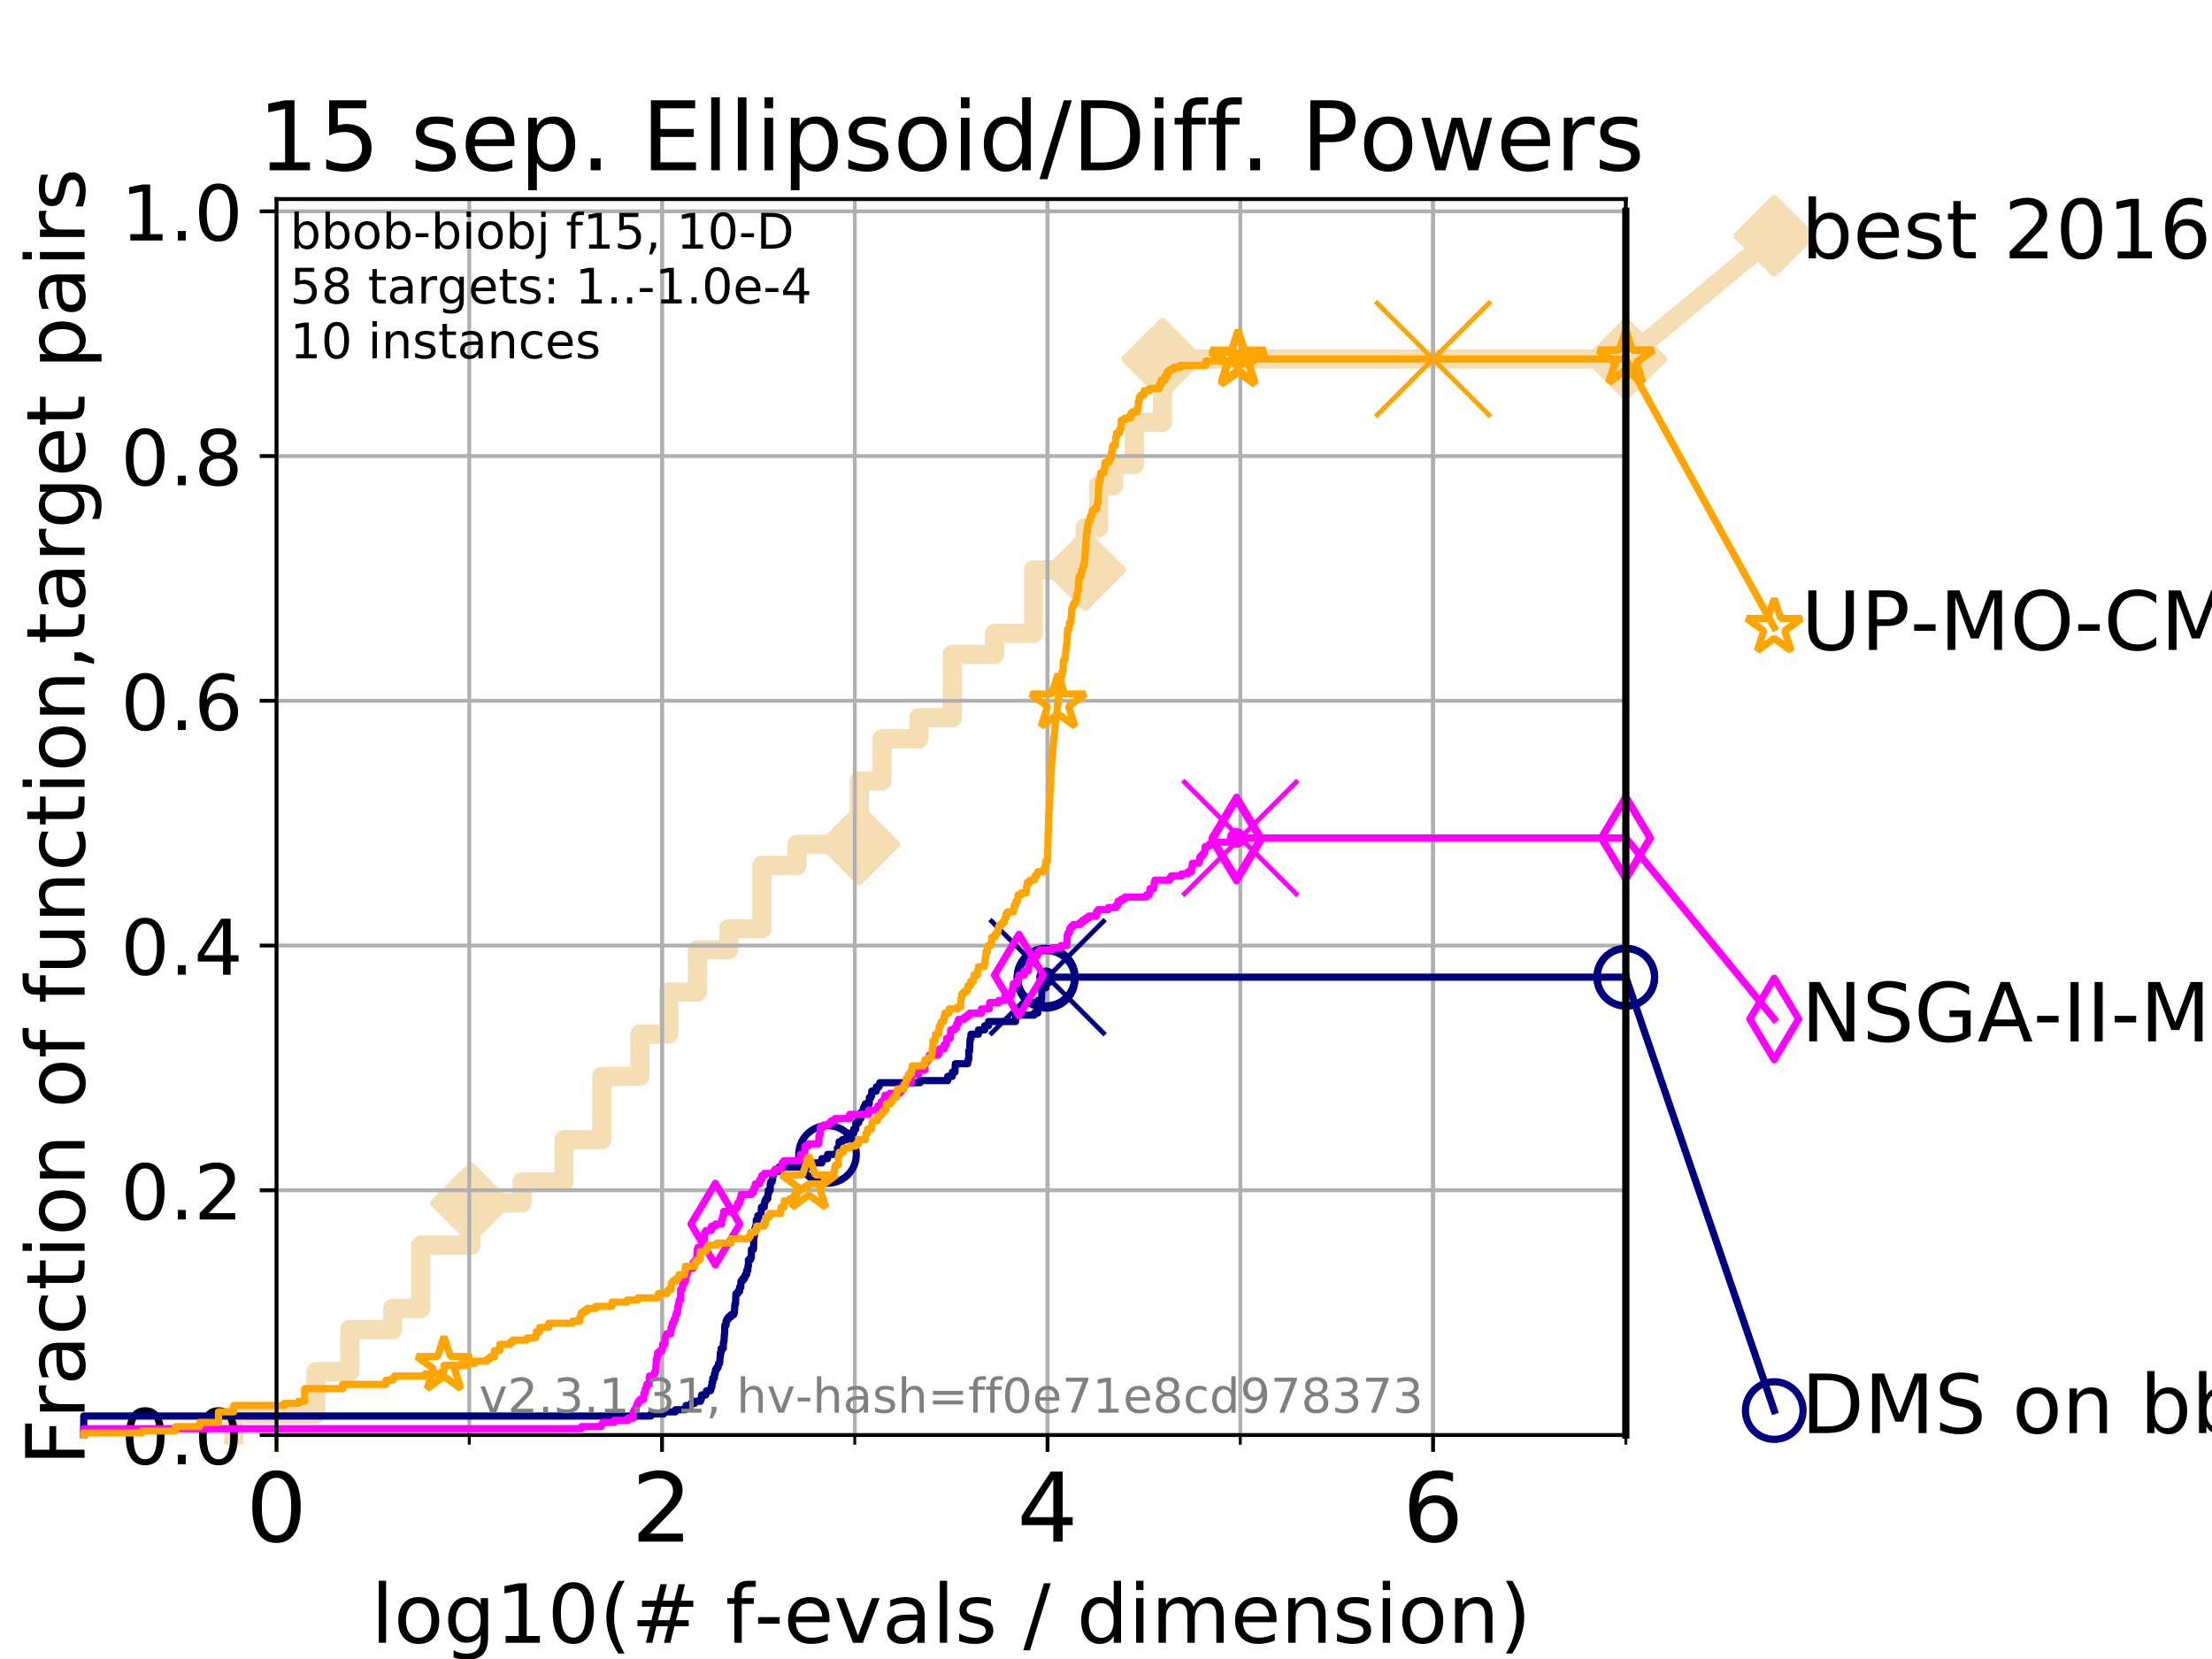 <?xml version="1.0" encoding="utf-8" standalone="no"?>
<!DOCTYPE svg PUBLIC "-//W3C//DTD SVG 1.1//EN"
  "http://www.w3.org/Graphics/SVG/1.1/DTD/svg11.dtd">
<!-- Created with matplotlib (https://matplotlib.org/) -->
<svg height="345.6pt" version="1.1" viewBox="0 0 460.8 345.6" width="460.8pt" xmlns="http://www.w3.org/2000/svg" xmlns:xlink="http://www.w3.org/1999/xlink">
 <defs>
  <style type="text/css">
*{stroke-linecap:butt;stroke-linejoin:round;}
  </style>
 </defs>
 <g id="figure_1">
  <g id="patch_1">
   <path d="M 0 345.6 
L 460.8 345.6 
L 460.8 0 
L 0 0 
z
" style="fill:#ffffff;"/>
  </g>
  <g id="axes_1">
   <g id="patch_2">
    <path d="M 57.6 298.944 
L 338.688 298.944 
L 338.688 41.472 
L 57.6 41.472 
z
" style="fill:#ffffff;"/>
   </g>
   <g id="line2d_1">
    <path d="M 48.692 298.944 
L 48.692 294.549 
L 65.797 294.549 
L 65.797 285.758 
L 72.868 285.758 
L 72.868 276.968 
L 81.776 276.968 
L 81.776 272.573 
L 87.644 272.573 
L 87.644 259.387 
L 98.101 259.387 
L 98.101 250.597 
L 108.764 250.597 
L 108.764 246.201 
L 117.486 246.201 
L 117.486 237.411 
L 125.363 237.411 
L 125.363 224.225 
L 133.285 224.225 
L 133.285 215.435 
L 139.285 215.435 
L 139.285 206.644 
L 145.282 206.644 
L 145.282 197.854 
L 151.811 197.854 
L 151.811 193.459 
L 158.706 193.459 
L 158.706 180.273 
L 166.051 180.273 
L 166.051 175.878 
L 179.01 175.878 
L 179.01 162.692 
L 183.758 162.692 
L 183.758 153.902 
L 191.42 153.902 
L 191.42 149.507 
L 198.386 149.507 
L 198.386 136.321 
L 207.195 136.321 
L 207.195 131.926 
L 215.291 131.926 
L 215.291 118.74 
L 226.059 118.74 
L 226.059 109.95 
L 228.872 109.95 
L 228.872 101.159 
L 232.019 101.159 
L 232.019 96.764 
L 236.32 96.764 
L 236.32 87.973 
L 242.162 87.973 
L 242.162 74.788 
L 338.688 74.788 
" style="fill:none;stroke:#f5deb3;stroke-linecap:square;stroke-width:4;"/>
   </g>
   <g id="line2d_2">
    <defs>
     <path d="M 0 7.778 
L 7.778 0 
L 0 -7.778 
L -7.778 0 
z
" id="m92ebb3a50a" style="stroke:#f5deb3;stroke-linejoin:miter;stroke-width:1.5;"/>
    </defs>
    <g>
     <use style="fill:#f5deb3;stroke:#f5deb3;stroke-linejoin:miter;stroke-width:1.5;" x="98.101" xlink:href="#m92ebb3a50a" y="250.597"/>
     <use style="fill:#f5deb3;stroke:#f5deb3;stroke-linejoin:miter;stroke-width:1.5;" x="179.01" xlink:href="#m92ebb3a50a" y="175.878"/>
     <use style="fill:#f5deb3;stroke:#f5deb3;stroke-linejoin:miter;stroke-width:1.5;" x="226.059" xlink:href="#m92ebb3a50a" y="118.74"/>
     <use style="fill:#f5deb3;stroke:#f5deb3;stroke-linejoin:miter;stroke-width:1.5;" x="242.162" xlink:href="#m92ebb3a50a" y="74.788"/>
     <use style="fill:#f5deb3;stroke:#f5deb3;stroke-linejoin:miter;stroke-width:1.5;" x="242.162" xlink:href="#m92ebb3a50a" y="74.788"/>
     <use style="fill:#f5deb3;stroke:#f5deb3;stroke-linejoin:miter;stroke-width:1.5;" x="338.688" xlink:href="#m92ebb3a50a" y="74.788"/>
    </g>
   </g>
   <g id="line2d_3">
    <path style="fill:none;stroke:#f5deb3;stroke-linecap:square;stroke-width:4;"/>
    <g/>
   </g>
   <g id="line2d_4">
    <path d="M 338.688 74.788 
L 369.608 49.12 
" style="fill:none;stroke:#f5deb3;stroke-linecap:square;stroke-width:4;"/>
    <g>
     <use style="fill:#f5deb3;stroke:#f5deb3;stroke-linejoin:miter;stroke-width:1.5;" x="338.688" xlink:href="#m92ebb3a50a" y="74.788"/>
     <use style="fill:#f5deb3;stroke:#f5deb3;stroke-linejoin:miter;stroke-width:1.5;" x="369.608" xlink:href="#m92ebb3a50a" y="49.12"/>
    </g>
   </g>
   <g id="matplotlib.axis_1">
    <g id="xtick_1">
     <g id="line2d_5">
      <path clip-path="url(#p9fda93143e)" d="M 57.6 298.944 
L 57.6 41.472 
" style="fill:none;stroke:#b0b0b0;stroke-linecap:square;stroke-width:0.8;"/>
     </g>
     <g id="line2d_6">
      <defs>
       <path d="M 0 0 
L 0 3.5 
" id="m4605624863" style="stroke:#000000;stroke-width:0.8;"/>
      </defs>
      <g>
       <use style="stroke:#000000;stroke-width:0.8;" x="57.6" xlink:href="#m4605624863" y="298.944"/>
      </g>
     </g>
     <g id="text_1">
      <!-- 0 -->
      <defs>
       <path d="M 31.781 66.406 
Q 24.172 66.406 20.328 58.906 
Q 16.5 51.422 16.5 36.375 
Q 16.5 21.391 20.328 13.891 
Q 24.172 6.391 31.781 6.391 
Q 39.453 6.391 43.281 13.891 
Q 47.125 21.391 47.125 36.375 
Q 47.125 51.422 43.281 58.906 
Q 39.453 66.406 31.781 66.406 
z
M 31.781 74.219 
Q 44.047 74.219 50.516 64.516 
Q 56.984 54.828 56.984 36.375 
Q 56.984 17.969 50.516 8.266 
Q 44.047 -1.422 31.781 -1.422 
Q 19.531 -1.422 13.062 8.266 
Q 6.594 17.969 6.594 36.375 
Q 6.594 54.828 13.062 64.516 
Q 19.531 74.219 31.781 74.219 
z
" id="DejaVuSans-48"/>
      </defs>
      <g transform="translate(51.237 321.141)scale(0.2 -0.2)">
       <use xlink:href="#DejaVuSans-48"/>
      </g>
     </g>
    </g>
    <g id="xtick_2">
     <g id="line2d_7">
      <path clip-path="url(#p9fda93143e)" d="M 137.911 298.944 
L 137.911 41.472 
" style="fill:none;stroke:#b0b0b0;stroke-linecap:square;stroke-width:0.8;"/>
     </g>
     <g id="line2d_8">
      <g>
       <use style="stroke:#000000;stroke-width:0.8;" x="137.911" xlink:href="#m4605624863" y="298.944"/>
      </g>
     </g>
     <g id="text_2">
      <!-- 2 -->
      <defs>
       <path d="M 19.188 8.297 
L 53.609 8.297 
L 53.609 0 
L 7.328 0 
L 7.328 8.297 
Q 12.938 14.109 22.625 23.891 
Q 32.328 33.688 34.812 36.531 
Q 39.547 41.844 41.422 45.531 
Q 43.312 49.219 43.312 52.781 
Q 43.312 58.594 39.234 62.25 
Q 35.156 65.922 28.609 65.922 
Q 23.969 65.922 18.812 64.312 
Q 13.672 62.703 7.812 59.422 
L 7.812 69.391 
Q 13.766 71.781 18.938 73 
Q 24.125 74.219 28.422 74.219 
Q 39.75 74.219 46.484 68.547 
Q 53.219 62.891 53.219 53.422 
Q 53.219 48.922 51.531 44.891 
Q 49.859 40.875 45.406 35.406 
Q 44.188 33.984 37.641 27.219 
Q 31.109 20.453 19.188 8.297 
z
" id="DejaVuSans-50"/>
      </defs>
      <g transform="translate(131.548 321.141)scale(0.2 -0.2)">
       <use xlink:href="#DejaVuSans-50"/>
      </g>
     </g>
    </g>
    <g id="xtick_3">
     <g id="line2d_9">
      <path clip-path="url(#p9fda93143e)" d="M 218.222 298.944 
L 218.222 41.472 
" style="fill:none;stroke:#b0b0b0;stroke-linecap:square;stroke-width:0.8;"/>
     </g>
     <g id="line2d_10">
      <g>
       <use style="stroke:#000000;stroke-width:0.8;" x="218.222" xlink:href="#m4605624863" y="298.944"/>
      </g>
     </g>
     <g id="text_3">
      <!-- 4 -->
      <defs>
       <path d="M 37.797 64.312 
L 12.891 25.391 
L 37.797 25.391 
z
M 35.203 72.906 
L 47.609 72.906 
L 47.609 25.391 
L 58.016 25.391 
L 58.016 17.188 
L 47.609 17.188 
L 47.609 0 
L 37.797 0 
L 37.797 17.188 
L 4.891 17.188 
L 4.891 26.703 
z
" id="DejaVuSans-52"/>
      </defs>
      <g transform="translate(211.859 321.141)scale(0.2 -0.2)">
       <use xlink:href="#DejaVuSans-52"/>
      </g>
     </g>
    </g>
    <g id="xtick_4">
     <g id="line2d_11">
      <path clip-path="url(#p9fda93143e)" d="M 298.533 298.944 
L 298.533 41.472 
" style="fill:none;stroke:#b0b0b0;stroke-linecap:square;stroke-width:0.8;"/>
     </g>
     <g id="line2d_12">
      <g>
       <use style="stroke:#000000;stroke-width:0.8;" x="298.533" xlink:href="#m4605624863" y="298.944"/>
      </g>
     </g>
     <g id="text_4">
      <!-- 6 -->
      <defs>
       <path d="M 33.016 40.375 
Q 26.375 40.375 22.484 35.828 
Q 18.609 31.297 18.609 23.391 
Q 18.609 15.531 22.484 10.953 
Q 26.375 6.391 33.016 6.391 
Q 39.656 6.391 43.531 10.953 
Q 47.406 15.531 47.406 23.391 
Q 47.406 31.297 43.531 35.828 
Q 39.656 40.375 33.016 40.375 
z
M 52.594 71.297 
L 52.594 62.312 
Q 48.875 64.062 45.094 64.984 
Q 41.312 65.922 37.594 65.922 
Q 27.828 65.922 22.672 59.328 
Q 17.531 52.734 16.797 39.406 
Q 19.672 43.656 24.016 45.922 
Q 28.375 48.188 33.594 48.188 
Q 44.578 48.188 50.953 41.516 
Q 57.328 34.859 57.328 23.391 
Q 57.328 12.156 50.688 5.359 
Q 44.047 -1.422 33.016 -1.422 
Q 20.359 -1.422 13.672 8.266 
Q 6.984 17.969 6.984 36.375 
Q 6.984 53.656 15.188 63.938 
Q 23.391 74.219 37.203 74.219 
Q 40.922 74.219 44.703 73.484 
Q 48.484 72.75 52.594 71.297 
z
" id="DejaVuSans-54"/>
      </defs>
      <g transform="translate(292.17 321.141)scale(0.2 -0.2)">
       <use xlink:href="#DejaVuSans-54"/>
      </g>
     </g>
    </g>
    <g id="xtick_5">
     <g id="line2d_13">
      <path clip-path="url(#p9fda93143e)" d="M 57.6 298.944 
L 57.6 41.472 
" style="fill:none;stroke:#b0b0b0;stroke-linecap:square;stroke-width:0.8;"/>
     </g>
     <g id="line2d_14">
      <defs>
       <path d="M 0 0 
L 0 2 
" id="m49a3f04277" style="stroke:#000000;stroke-width:0.6;"/>
      </defs>
      <g>
       <use style="stroke:#000000;stroke-width:0.6;" x="57.6" xlink:href="#m49a3f04277" y="298.944"/>
      </g>
     </g>
    </g>
    <g id="xtick_6">
     <g id="line2d_15">
      <path clip-path="url(#p9fda93143e)" d="M 97.755 298.944 
L 97.755 41.472 
" style="fill:none;stroke:#b0b0b0;stroke-linecap:square;stroke-width:0.8;"/>
     </g>
     <g id="line2d_16">
      <g>
       <use style="stroke:#000000;stroke-width:0.6;" x="97.755" xlink:href="#m49a3f04277" y="298.944"/>
      </g>
     </g>
    </g>
    <g id="xtick_7">
     <g id="line2d_17">
      <path clip-path="url(#p9fda93143e)" d="M 137.911 298.944 
L 137.911 41.472 
" style="fill:none;stroke:#b0b0b0;stroke-linecap:square;stroke-width:0.8;"/>
     </g>
     <g id="line2d_18">
      <g>
       <use style="stroke:#000000;stroke-width:0.6;" x="137.911" xlink:href="#m49a3f04277" y="298.944"/>
      </g>
     </g>
    </g>
    <g id="xtick_8">
     <g id="line2d_19">
      <path clip-path="url(#p9fda93143e)" d="M 178.066 298.944 
L 178.066 41.472 
" style="fill:none;stroke:#b0b0b0;stroke-linecap:square;stroke-width:0.8;"/>
     </g>
     <g id="line2d_20">
      <g>
       <use style="stroke:#000000;stroke-width:0.6;" x="178.066" xlink:href="#m49a3f04277" y="298.944"/>
      </g>
     </g>
    </g>
    <g id="xtick_9">
     <g id="line2d_21">
      <path clip-path="url(#p9fda93143e)" d="M 218.222 298.944 
L 218.222 41.472 
" style="fill:none;stroke:#b0b0b0;stroke-linecap:square;stroke-width:0.8;"/>
     </g>
     <g id="line2d_22">
      <g>
       <use style="stroke:#000000;stroke-width:0.6;" x="218.222" xlink:href="#m49a3f04277" y="298.944"/>
      </g>
     </g>
    </g>
    <g id="xtick_10">
     <g id="line2d_23">
      <path clip-path="url(#p9fda93143e)" d="M 258.377 298.944 
L 258.377 41.472 
" style="fill:none;stroke:#b0b0b0;stroke-linecap:square;stroke-width:0.8;"/>
     </g>
     <g id="line2d_24">
      <g>
       <use style="stroke:#000000;stroke-width:0.6;" x="258.377" xlink:href="#m49a3f04277" y="298.944"/>
      </g>
     </g>
    </g>
    <g id="xtick_11">
     <g id="line2d_25">
      <path clip-path="url(#p9fda93143e)" d="M 298.533 298.944 
L 298.533 41.472 
" style="fill:none;stroke:#b0b0b0;stroke-linecap:square;stroke-width:0.8;"/>
     </g>
     <g id="line2d_26">
      <g>
       <use style="stroke:#000000;stroke-width:0.6;" x="298.533" xlink:href="#m49a3f04277" y="298.944"/>
      </g>
     </g>
    </g>
    <g id="xtick_12">
     <g id="line2d_27">
      <path clip-path="url(#p9fda93143e)" d="M 338.688 298.944 
L 338.688 41.472 
" style="fill:none;stroke:#b0b0b0;stroke-linecap:square;stroke-width:0.8;"/>
     </g>
     <g id="line2d_28">
      <g>
       <use style="stroke:#000000;stroke-width:0.6;" x="338.688" xlink:href="#m49a3f04277" y="298.944"/>
      </g>
     </g>
    </g>
    <g id="text_5">
     <!-- log10(# f-evals / dimension) -->
     <defs>
      <path d="M 9.422 75.984 
L 18.406 75.984 
L 18.406 0 
L 9.422 0 
z
" id="DejaVuSans-108"/>
      <path d="M 30.609 48.391 
Q 23.391 48.391 19.188 42.75 
Q 14.984 37.109 14.984 27.297 
Q 14.984 17.484 19.156 11.844 
Q 23.344 6.203 30.609 6.203 
Q 37.797 6.203 41.984 11.859 
Q 46.188 17.531 46.188 27.297 
Q 46.188 37.016 41.984 42.703 
Q 37.797 48.391 30.609 48.391 
z
M 30.609 56 
Q 42.328 56 49.016 48.375 
Q 55.719 40.766 55.719 27.297 
Q 55.719 13.875 49.016 6.219 
Q 42.328 -1.422 30.609 -1.422 
Q 18.844 -1.422 12.172 6.219 
Q 5.516 13.875 5.516 27.297 
Q 5.516 40.766 12.172 48.375 
Q 18.844 56 30.609 56 
z
" id="DejaVuSans-111"/>
      <path d="M 45.406 27.984 
Q 45.406 37.75 41.375 43.109 
Q 37.359 48.484 30.078 48.484 
Q 22.859 48.484 18.828 43.109 
Q 14.797 37.75 14.797 27.984 
Q 14.797 18.266 18.828 12.891 
Q 22.859 7.516 30.078 7.516 
Q 37.359 7.516 41.375 12.891 
Q 45.406 18.266 45.406 27.984 
z
M 54.391 6.781 
Q 54.391 -7.172 48.188 -13.984 
Q 42 -20.797 29.203 -20.797 
Q 24.469 -20.797 20.266 -20.094 
Q 16.062 -19.391 12.109 -17.922 
L 12.109 -9.188 
Q 16.062 -11.328 19.922 -12.344 
Q 23.781 -13.375 27.781 -13.375 
Q 36.625 -13.375 41.016 -8.766 
Q 45.406 -4.156 45.406 5.172 
L 45.406 9.625 
Q 42.625 4.781 38.281 2.391 
Q 33.938 0 27.875 0 
Q 17.828 0 11.672 7.656 
Q 5.516 15.328 5.516 27.984 
Q 5.516 40.672 11.672 48.328 
Q 17.828 56 27.875 56 
Q 33.938 56 38.281 53.609 
Q 42.625 51.219 45.406 46.391 
L 45.406 54.688 
L 54.391 54.688 
z
" id="DejaVuSans-103"/>
      <path d="M 12.406 8.297 
L 28.516 8.297 
L 28.516 63.922 
L 10.984 60.406 
L 10.984 69.391 
L 28.422 72.906 
L 38.281 72.906 
L 38.281 8.297 
L 54.391 8.297 
L 54.391 0 
L 12.406 0 
z
" id="DejaVuSans-49"/>
      <path d="M 31 75.875 
Q 24.469 64.656 21.281 53.656 
Q 18.109 42.672 18.109 31.391 
Q 18.109 20.125 21.312 9.062 
Q 24.516 -2 31 -13.188 
L 23.188 -13.188 
Q 15.875 -1.703 12.234 9.375 
Q 8.594 20.453 8.594 31.391 
Q 8.594 42.281 12.203 53.312 
Q 15.828 64.359 23.188 75.875 
z
" id="DejaVuSans-40"/>
      <path d="M 51.125 44 
L 36.922 44 
L 32.812 27.688 
L 47.125 27.688 
z
M 43.797 71.781 
L 38.719 51.516 
L 52.984 51.516 
L 58.109 71.781 
L 65.922 71.781 
L 60.891 51.516 
L 76.125 51.516 
L 76.125 44 
L 58.984 44 
L 54.984 27.688 
L 70.516 27.688 
L 70.516 20.219 
L 53.078 20.219 
L 48 0 
L 40.188 0 
L 45.219 20.219 
L 30.906 20.219 
L 25.875 0 
L 18.016 0 
L 23.094 20.219 
L 7.719 20.219 
L 7.719 27.688 
L 24.906 27.688 
L 29 44 
L 13.281 44 
L 13.281 51.516 
L 30.906 51.516 
L 35.891 71.781 
z
" id="DejaVuSans-35"/>
      <path id="DejaVuSans-32"/>
      <path d="M 37.109 75.984 
L 37.109 68.5 
L 28.516 68.5 
Q 23.688 68.5 21.797 66.547 
Q 19.922 64.594 19.922 59.516 
L 19.922 54.688 
L 34.719 54.688 
L 34.719 47.703 
L 19.922 47.703 
L 19.922 0 
L 10.891 0 
L 10.891 47.703 
L 2.297 47.703 
L 2.297 54.688 
L 10.891 54.688 
L 10.891 58.5 
Q 10.891 67.625 15.141 71.797 
Q 19.391 75.984 28.609 75.984 
z
" id="DejaVuSans-102"/>
      <path d="M 4.891 31.391 
L 31.203 31.391 
L 31.203 23.391 
L 4.891 23.391 
z
" id="DejaVuSans-45"/>
      <path d="M 56.203 29.594 
L 56.203 25.203 
L 14.891 25.203 
Q 15.484 15.922 20.484 11.062 
Q 25.484 6.203 34.422 6.203 
Q 39.594 6.203 44.453 7.469 
Q 49.312 8.734 54.109 11.281 
L 54.109 2.781 
Q 49.266 0.734 44.188 -0.344 
Q 39.109 -1.422 33.891 -1.422 
Q 20.797 -1.422 13.156 6.188 
Q 5.516 13.812 5.516 26.812 
Q 5.516 40.234 12.766 48.109 
Q 20.016 56 32.328 56 
Q 43.359 56 49.781 48.891 
Q 56.203 41.797 56.203 29.594 
z
M 47.219 32.234 
Q 47.125 39.594 43.094 43.984 
Q 39.062 48.391 32.422 48.391 
Q 24.906 48.391 20.391 44.141 
Q 15.875 39.891 15.188 32.172 
z
" id="DejaVuSans-101"/>
      <path d="M 2.984 54.688 
L 12.5 54.688 
L 29.594 8.797 
L 46.688 54.688 
L 56.203 54.688 
L 35.688 0 
L 23.484 0 
z
" id="DejaVuSans-118"/>
      <path d="M 34.281 27.484 
Q 23.391 27.484 19.188 25 
Q 14.984 22.516 14.984 16.5 
Q 14.984 11.719 18.141 8.906 
Q 21.297 6.109 26.703 6.109 
Q 34.188 6.109 38.703 11.406 
Q 43.219 16.703 43.219 25.484 
L 43.219 27.484 
z
M 52.203 31.203 
L 52.203 0 
L 43.219 0 
L 43.219 8.297 
Q 40.141 3.328 35.547 0.953 
Q 30.953 -1.422 24.312 -1.422 
Q 15.922 -1.422 10.953 3.297 
Q 6 8.016 6 15.922 
Q 6 25.141 12.172 29.828 
Q 18.359 34.516 30.609 34.516 
L 43.219 34.516 
L 43.219 35.406 
Q 43.219 41.609 39.141 45 
Q 35.062 48.391 27.688 48.391 
Q 23 48.391 18.547 47.266 
Q 14.109 46.141 10.016 43.891 
L 10.016 52.203 
Q 14.938 54.109 19.578 55.047 
Q 24.219 56 28.609 56 
Q 40.484 56 46.344 49.844 
Q 52.203 43.703 52.203 31.203 
z
" id="DejaVuSans-97"/>
      <path d="M 44.281 53.078 
L 44.281 44.578 
Q 40.484 46.531 36.375 47.5 
Q 32.281 48.484 27.875 48.484 
Q 21.188 48.484 17.844 46.438 
Q 14.5 44.391 14.5 40.281 
Q 14.5 37.156 16.891 35.375 
Q 19.281 33.594 26.516 31.984 
L 29.594 31.297 
Q 39.156 29.25 43.188 25.516 
Q 47.219 21.781 47.219 15.094 
Q 47.219 7.469 41.188 3.016 
Q 35.156 -1.422 24.609 -1.422 
Q 20.219 -1.422 15.453 -0.562 
Q 10.688 0.297 5.422 2 
L 5.422 11.281 
Q 10.406 8.688 15.234 7.391 
Q 20.062 6.109 24.812 6.109 
Q 31.156 6.109 34.562 8.281 
Q 37.984 10.453 37.984 14.406 
Q 37.984 18.062 35.516 20.016 
Q 33.062 21.969 24.703 23.781 
L 21.578 24.516 
Q 13.234 26.266 9.516 29.906 
Q 5.812 33.547 5.812 39.891 
Q 5.812 47.609 11.281 51.797 
Q 16.75 56 26.812 56 
Q 31.781 56 36.172 55.266 
Q 40.578 54.547 44.281 53.078 
z
" id="DejaVuSans-115"/>
      <path d="M 25.391 72.906 
L 33.688 72.906 
L 8.297 -9.281 
L 0 -9.281 
z
" id="DejaVuSans-47"/>
      <path d="M 45.406 46.391 
L 45.406 75.984 
L 54.391 75.984 
L 54.391 0 
L 45.406 0 
L 45.406 8.203 
Q 42.578 3.328 38.25 0.953 
Q 33.938 -1.422 27.875 -1.422 
Q 17.969 -1.422 11.734 6.484 
Q 5.516 14.406 5.516 27.297 
Q 5.516 40.188 11.734 48.094 
Q 17.969 56 27.875 56 
Q 33.938 56 38.25 53.625 
Q 42.578 51.266 45.406 46.391 
z
M 14.797 27.297 
Q 14.797 17.391 18.875 11.75 
Q 22.953 6.109 30.078 6.109 
Q 37.203 6.109 41.297 11.75 
Q 45.406 17.391 45.406 27.297 
Q 45.406 37.203 41.297 42.844 
Q 37.203 48.484 30.078 48.484 
Q 22.953 48.484 18.875 42.844 
Q 14.797 37.203 14.797 27.297 
z
" id="DejaVuSans-100"/>
      <path d="M 9.422 54.688 
L 18.406 54.688 
L 18.406 0 
L 9.422 0 
z
M 9.422 75.984 
L 18.406 75.984 
L 18.406 64.594 
L 9.422 64.594 
z
" id="DejaVuSans-105"/>
      <path d="M 52 44.188 
Q 55.375 50.25 60.062 53.125 
Q 64.75 56 71.094 56 
Q 79.641 56 84.281 50.016 
Q 88.922 44.047 88.922 33.016 
L 88.922 0 
L 79.891 0 
L 79.891 32.719 
Q 79.891 40.578 77.094 44.375 
Q 74.312 48.188 68.609 48.188 
Q 61.625 48.188 57.562 43.547 
Q 53.516 38.922 53.516 30.906 
L 53.516 0 
L 44.484 0 
L 44.484 32.719 
Q 44.484 40.625 41.703 44.406 
Q 38.922 48.188 33.109 48.188 
Q 26.219 48.188 22.156 43.531 
Q 18.109 38.875 18.109 30.906 
L 18.109 0 
L 9.078 0 
L 9.078 54.688 
L 18.109 54.688 
L 18.109 46.188 
Q 21.188 51.219 25.484 53.609 
Q 29.781 56 35.688 56 
Q 41.656 56 45.828 52.969 
Q 50 49.953 52 44.188 
z
" id="DejaVuSans-109"/>
      <path d="M 54.891 33.016 
L 54.891 0 
L 45.906 0 
L 45.906 32.719 
Q 45.906 40.484 42.875 44.328 
Q 39.844 48.188 33.797 48.188 
Q 26.516 48.188 22.312 43.547 
Q 18.109 38.922 18.109 30.906 
L 18.109 0 
L 9.078 0 
L 9.078 54.688 
L 18.109 54.688 
L 18.109 46.188 
Q 21.344 51.125 25.703 53.562 
Q 30.078 56 35.797 56 
Q 45.219 56 50.047 50.172 
Q 54.891 44.344 54.891 33.016 
z
" id="DejaVuSans-110"/>
      <path d="M 8.016 75.875 
L 15.828 75.875 
Q 23.141 64.359 26.781 53.312 
Q 30.422 42.281 30.422 31.391 
Q 30.422 20.453 26.781 9.375 
Q 23.141 -1.703 15.828 -13.188 
L 8.016 -13.188 
Q 14.5 -2 17.703 9.062 
Q 20.906 20.125 20.906 31.391 
Q 20.906 42.672 17.703 53.656 
Q 14.5 64.656 8.016 75.875 
z
" id="DejaVuSans-41"/>
     </defs>
     <g transform="translate(77.303 342.218)scale(0.17 -0.17)">
      <use xlink:href="#DejaVuSans-108"/>
      <use x="27.783" xlink:href="#DejaVuSans-111"/>
      <use x="88.965" xlink:href="#DejaVuSans-103"/>
      <use x="152.441" xlink:href="#DejaVuSans-49"/>
      <use x="216.064" xlink:href="#DejaVuSans-48"/>
      <use x="279.688" xlink:href="#DejaVuSans-40"/>
      <use x="318.701" xlink:href="#DejaVuSans-35"/>
      <use x="402.49" xlink:href="#DejaVuSans-32"/>
      <use x="434.277" xlink:href="#DejaVuSans-102"/>
      <use x="469.404" xlink:href="#DejaVuSans-45"/>
      <use x="505.488" xlink:href="#DejaVuSans-101"/>
      <use x="567.012" xlink:href="#DejaVuSans-118"/>
      <use x="626.191" xlink:href="#DejaVuSans-97"/>
      <use x="687.471" xlink:href="#DejaVuSans-108"/>
      <use x="715.254" xlink:href="#DejaVuSans-115"/>
      <use x="767.354" xlink:href="#DejaVuSans-32"/>
      <use x="799.141" xlink:href="#DejaVuSans-47"/>
      <use x="832.832" xlink:href="#DejaVuSans-32"/>
      <use x="864.619" xlink:href="#DejaVuSans-100"/>
      <use x="928.096" xlink:href="#DejaVuSans-105"/>
      <use x="955.879" xlink:href="#DejaVuSans-109"/>
      <use x="1053.291" xlink:href="#DejaVuSans-101"/>
      <use x="1114.814" xlink:href="#DejaVuSans-110"/>
      <use x="1178.193" xlink:href="#DejaVuSans-115"/>
      <use x="1230.293" xlink:href="#DejaVuSans-105"/>
      <use x="1258.076" xlink:href="#DejaVuSans-111"/>
      <use x="1319.258" xlink:href="#DejaVuSans-110"/>
      <use x="1382.637" xlink:href="#DejaVuSans-41"/>
     </g>
    </g>
   </g>
   <g id="matplotlib.axis_2">
    <g id="ytick_1">
     <g id="line2d_29">
      <path clip-path="url(#p9fda93143e)" d="M 57.6 298.944 
L 338.688 298.944 
" style="fill:none;stroke:#b0b0b0;stroke-linecap:square;stroke-width:0.8;"/>
     </g>
     <g id="line2d_30">
      <defs>
       <path d="M 0 0 
L -3.5 0 
" id="m6ea0f8117e" style="stroke:#000000;stroke-width:0.8;"/>
      </defs>
      <g>
       <use style="stroke:#000000;stroke-width:0.8;" x="57.6" xlink:href="#m6ea0f8117e" y="298.944"/>
      </g>
     </g>
     <g id="text_6">
      <!-- 0.0 -->
      <defs>
       <path d="M 10.688 12.406 
L 21 12.406 
L 21 0 
L 10.688 0 
z
" id="DejaVuSans-46"/>
      </defs>
      <g transform="translate(25.155 305.023)scale(0.16 -0.16)">
       <use xlink:href="#DejaVuSans-48"/>
       <use x="63.623" xlink:href="#DejaVuSans-46"/>
       <use x="95.41" xlink:href="#DejaVuSans-48"/>
      </g>
     </g>
    </g>
    <g id="ytick_2">
     <g id="line2d_31">
      <path clip-path="url(#p9fda93143e)" d="M 57.6 247.959 
L 338.688 247.959 
" style="fill:none;stroke:#b0b0b0;stroke-linecap:square;stroke-width:0.8;"/>
     </g>
     <g id="line2d_32">
      <g>
       <use style="stroke:#000000;stroke-width:0.8;" x="57.6" xlink:href="#m6ea0f8117e" y="247.959"/>
      </g>
     </g>
     <g id="text_7">
      <!-- 0.2 -->
      <g transform="translate(25.155 254.038)scale(0.16 -0.16)">
       <use xlink:href="#DejaVuSans-48"/>
       <use x="63.623" xlink:href="#DejaVuSans-46"/>
       <use x="95.41" xlink:href="#DejaVuSans-50"/>
      </g>
     </g>
    </g>
    <g id="ytick_3">
     <g id="line2d_33">
      <path clip-path="url(#p9fda93143e)" d="M 57.6 196.975 
L 338.688 196.975 
" style="fill:none;stroke:#b0b0b0;stroke-linecap:square;stroke-width:0.8;"/>
     </g>
     <g id="line2d_34">
      <g>
       <use style="stroke:#000000;stroke-width:0.8;" x="57.6" xlink:href="#m6ea0f8117e" y="196.975"/>
      </g>
     </g>
     <g id="text_8">
      <!-- 0.4 -->
      <g transform="translate(25.155 203.054)scale(0.16 -0.16)">
       <use xlink:href="#DejaVuSans-48"/>
       <use x="63.623" xlink:href="#DejaVuSans-46"/>
       <use x="95.41" xlink:href="#DejaVuSans-52"/>
      </g>
     </g>
    </g>
    <g id="ytick_4">
     <g id="line2d_35">
      <path clip-path="url(#p9fda93143e)" d="M 57.6 145.99 
L 338.688 145.99 
" style="fill:none;stroke:#b0b0b0;stroke-linecap:square;stroke-width:0.8;"/>
     </g>
     <g id="line2d_36">
      <g>
       <use style="stroke:#000000;stroke-width:0.8;" x="57.6" xlink:href="#m6ea0f8117e" y="145.99"/>
      </g>
     </g>
     <g id="text_9">
      <!-- 0.6 -->
      <g transform="translate(25.155 152.069)scale(0.16 -0.16)">
       <use xlink:href="#DejaVuSans-48"/>
       <use x="63.623" xlink:href="#DejaVuSans-46"/>
       <use x="95.41" xlink:href="#DejaVuSans-54"/>
      </g>
     </g>
    </g>
    <g id="ytick_5">
     <g id="line2d_37">
      <path clip-path="url(#p9fda93143e)" d="M 57.6 95.006 
L 338.688 95.006 
" style="fill:none;stroke:#b0b0b0;stroke-linecap:square;stroke-width:0.8;"/>
     </g>
     <g id="line2d_38">
      <g>
       <use style="stroke:#000000;stroke-width:0.8;" x="57.6" xlink:href="#m6ea0f8117e" y="95.006"/>
      </g>
     </g>
     <g id="text_10">
      <!-- 0.8 -->
      <defs>
       <path d="M 31.781 34.625 
Q 24.75 34.625 20.719 30.859 
Q 16.703 27.094 16.703 20.516 
Q 16.703 13.922 20.719 10.156 
Q 24.75 6.391 31.781 6.391 
Q 38.812 6.391 42.859 10.172 
Q 46.922 13.969 46.922 20.516 
Q 46.922 27.094 42.891 30.859 
Q 38.875 34.625 31.781 34.625 
z
M 21.922 38.812 
Q 15.578 40.375 12.031 44.719 
Q 8.5 49.078 8.5 55.328 
Q 8.5 64.062 14.719 69.141 
Q 20.953 74.219 31.781 74.219 
Q 42.672 74.219 48.875 69.141 
Q 55.078 64.062 55.078 55.328 
Q 55.078 49.078 51.531 44.719 
Q 48 40.375 41.703 38.812 
Q 48.828 37.156 52.797 32.312 
Q 56.781 27.484 56.781 20.516 
Q 56.781 9.906 50.312 4.234 
Q 43.844 -1.422 31.781 -1.422 
Q 19.734 -1.422 13.25 4.234 
Q 6.781 9.906 6.781 20.516 
Q 6.781 27.484 10.781 32.312 
Q 14.797 37.156 21.922 38.812 
z
M 18.312 54.391 
Q 18.312 48.734 21.844 45.562 
Q 25.391 42.391 31.781 42.391 
Q 38.141 42.391 41.719 45.562 
Q 45.312 48.734 45.312 54.391 
Q 45.312 60.062 41.719 63.234 
Q 38.141 66.406 31.781 66.406 
Q 25.391 66.406 21.844 63.234 
Q 18.312 60.062 18.312 54.391 
z
" id="DejaVuSans-56"/>
      </defs>
      <g transform="translate(25.155 101.085)scale(0.16 -0.16)">
       <use xlink:href="#DejaVuSans-48"/>
       <use x="63.623" xlink:href="#DejaVuSans-46"/>
       <use x="95.41" xlink:href="#DejaVuSans-56"/>
      </g>
     </g>
    </g>
    <g id="ytick_6">
     <g id="line2d_39">
      <path clip-path="url(#p9fda93143e)" d="M 57.6 44.021 
L 338.688 44.021 
" style="fill:none;stroke:#b0b0b0;stroke-linecap:square;stroke-width:0.8;"/>
     </g>
     <g id="line2d_40">
      <g>
       <use style="stroke:#000000;stroke-width:0.8;" x="57.6" xlink:href="#m6ea0f8117e" y="44.021"/>
      </g>
     </g>
     <g id="text_11">
      <!-- 1.0 -->
      <g transform="translate(25.155 50.1)scale(0.16 -0.16)">
       <use xlink:href="#DejaVuSans-49"/>
       <use x="63.623" xlink:href="#DejaVuSans-46"/>
       <use x="95.41" xlink:href="#DejaVuSans-48"/>
      </g>
     </g>
    </g>
    <g id="text_12">
     <!-- Fraction of function,target pairs -->
     <defs>
      <path d="M 9.812 72.906 
L 51.703 72.906 
L 51.703 64.594 
L 19.672 64.594 
L 19.672 43.109 
L 48.578 43.109 
L 48.578 34.812 
L 19.672 34.812 
L 19.672 0 
L 9.812 0 
z
" id="DejaVuSans-70"/>
      <path d="M 41.109 46.297 
Q 39.594 47.172 37.812 47.578 
Q 36.031 48 33.891 48 
Q 26.266 48 22.188 43.047 
Q 18.109 38.094 18.109 28.812 
L 18.109 0 
L 9.078 0 
L 9.078 54.688 
L 18.109 54.688 
L 18.109 46.188 
Q 20.953 51.172 25.484 53.578 
Q 30.031 56 36.531 56 
Q 37.453 56 38.578 55.875 
Q 39.703 55.766 41.062 55.516 
z
" id="DejaVuSans-114"/>
      <path d="M 48.781 52.594 
L 48.781 44.188 
Q 44.969 46.297 41.141 47.344 
Q 37.312 48.391 33.406 48.391 
Q 24.656 48.391 19.812 42.844 
Q 14.984 37.312 14.984 27.297 
Q 14.984 17.281 19.812 11.734 
Q 24.656 6.203 33.406 6.203 
Q 37.312 6.203 41.141 7.25 
Q 44.969 8.297 48.781 10.406 
L 48.781 2.094 
Q 45.016 0.344 40.984 -0.531 
Q 36.969 -1.422 32.422 -1.422 
Q 20.062 -1.422 12.781 6.344 
Q 5.516 14.109 5.516 27.297 
Q 5.516 40.672 12.859 48.328 
Q 20.219 56 33.016 56 
Q 37.156 56 41.109 55.141 
Q 45.062 54.297 48.781 52.594 
z
" id="DejaVuSans-99"/>
      <path d="M 18.312 70.219 
L 18.312 54.688 
L 36.812 54.688 
L 36.812 47.703 
L 18.312 47.703 
L 18.312 18.016 
Q 18.312 11.328 20.141 9.422 
Q 21.969 7.516 27.594 7.516 
L 36.812 7.516 
L 36.812 0 
L 27.594 0 
Q 17.188 0 13.234 3.875 
Q 9.281 7.766 9.281 18.016 
L 9.281 47.703 
L 2.688 47.703 
L 2.688 54.688 
L 9.281 54.688 
L 9.281 70.219 
z
" id="DejaVuSans-116"/>
      <path d="M 8.5 21.578 
L 8.5 54.688 
L 17.484 54.688 
L 17.484 21.922 
Q 17.484 14.156 20.5 10.266 
Q 23.531 6.391 29.594 6.391 
Q 36.859 6.391 41.078 11.031 
Q 45.312 15.672 45.312 23.688 
L 45.312 54.688 
L 54.297 54.688 
L 54.297 0 
L 45.312 0 
L 45.312 8.406 
Q 42.047 3.422 37.719 1 
Q 33.406 -1.422 27.688 -1.422 
Q 18.266 -1.422 13.375 4.438 
Q 8.5 10.297 8.5 21.578 
z
M 31.109 56 
z
" id="DejaVuSans-117"/>
      <path d="M 11.719 12.406 
L 22.016 12.406 
L 22.016 4 
L 14.016 -11.625 
L 7.719 -11.625 
L 11.719 4 
z
" id="DejaVuSans-44"/>
      <path d="M 18.109 8.203 
L 18.109 -20.797 
L 9.078 -20.797 
L 9.078 54.688 
L 18.109 54.688 
L 18.109 46.391 
Q 20.953 51.266 25.266 53.625 
Q 29.594 56 35.594 56 
Q 45.562 56 51.781 48.094 
Q 58.016 40.188 58.016 27.297 
Q 58.016 14.406 51.781 6.484 
Q 45.562 -1.422 35.594 -1.422 
Q 29.594 -1.422 25.266 0.953 
Q 20.953 3.328 18.109 8.203 
z
M 48.688 27.297 
Q 48.688 37.203 44.609 42.844 
Q 40.531 48.484 33.406 48.484 
Q 26.266 48.484 22.188 42.844 
Q 18.109 37.203 18.109 27.297 
Q 18.109 17.391 22.188 11.75 
Q 26.266 6.109 33.406 6.109 
Q 40.531 6.109 44.609 11.75 
Q 48.688 17.391 48.688 27.297 
z
" id="DejaVuSans-112"/>
     </defs>
     <g transform="translate(17.62 305.347)rotate(-90)scale(0.17 -0.17)">
      <use xlink:href="#DejaVuSans-70"/>
      <use x="57.41" xlink:href="#DejaVuSans-114"/>
      <use x="98.523" xlink:href="#DejaVuSans-97"/>
      <use x="159.803" xlink:href="#DejaVuSans-99"/>
      <use x="214.783" xlink:href="#DejaVuSans-116"/>
      <use x="253.992" xlink:href="#DejaVuSans-105"/>
      <use x="281.775" xlink:href="#DejaVuSans-111"/>
      <use x="342.957" xlink:href="#DejaVuSans-110"/>
      <use x="406.336" xlink:href="#DejaVuSans-32"/>
      <use x="438.123" xlink:href="#DejaVuSans-111"/>
      <use x="499.305" xlink:href="#DejaVuSans-102"/>
      <use x="534.51" xlink:href="#DejaVuSans-32"/>
      <use x="566.297" xlink:href="#DejaVuSans-102"/>
      <use x="601.502" xlink:href="#DejaVuSans-117"/>
      <use x="664.881" xlink:href="#DejaVuSans-110"/>
      <use x="728.26" xlink:href="#DejaVuSans-99"/>
      <use x="783.24" xlink:href="#DejaVuSans-116"/>
      <use x="822.449" xlink:href="#DejaVuSans-105"/>
      <use x="850.232" xlink:href="#DejaVuSans-111"/>
      <use x="911.414" xlink:href="#DejaVuSans-110"/>
      <use x="974.793" xlink:href="#DejaVuSans-44"/>
      <use x="1006.58" xlink:href="#DejaVuSans-116"/>
      <use x="1045.789" xlink:href="#DejaVuSans-97"/>
      <use x="1107.068" xlink:href="#DejaVuSans-114"/>
      <use x="1148.166" xlink:href="#DejaVuSans-103"/>
      <use x="1211.643" xlink:href="#DejaVuSans-101"/>
      <use x="1273.166" xlink:href="#DejaVuSans-116"/>
      <use x="1312.375" xlink:href="#DejaVuSans-32"/>
      <use x="1344.162" xlink:href="#DejaVuSans-112"/>
      <use x="1407.639" xlink:href="#DejaVuSans-97"/>
      <use x="1468.918" xlink:href="#DejaVuSans-105"/>
      <use x="1496.701" xlink:href="#DejaVuSans-114"/>
      <use x="1537.814" xlink:href="#DejaVuSans-115"/>
     </g>
    </g>
   </g>
   <g id="line2d_41">
    <defs>
     <path d="M 0 1.5 
C 0.398 1.5 0.779 1.342 1.061 1.061 
C 1.342 0.779 1.5 0.398 1.5 0 
C 1.5 -0.398 1.342 -0.779 1.061 -1.061 
C 0.779 -1.342 0.398 -1.5 0 -1.5 
C -0.398 -1.5 -0.779 -1.342 -1.061 -1.061 
C -1.342 -0.779 -1.5 -0.398 -1.5 0 
C -1.5 0.398 -1.342 0.779 -1.061 1.061 
C -0.779 1.342 -0.398 1.5 0 1.5 
z
" id="m06e1f1b7a9" style="stroke:#f5deb3;"/>
    </defs>
    <g>
     <use style="fill:#f5deb3;stroke:#f5deb3;" x="242.162" xlink:href="#m06e1f1b7a9" y="74.788"/>
     <use style="fill:#f5deb3;stroke:#f5deb3;" x="242.162" xlink:href="#m06e1f1b7a9" y="74.788"/>
    </g>
   </g>
   <g id="line2d_42">
    <defs>
     <path d="M 0 1.5 
C 0.398 1.5 0.779 1.342 1.061 1.061 
C 1.342 0.779 1.5 0.398 1.5 0 
C 1.5 -0.398 1.342 -0.779 1.061 -1.061 
C 0.779 -1.342 0.398 -1.5 0 -1.5 
C -0.398 -1.5 -0.779 -1.342 -1.061 -1.061 
C -1.342 -0.779 -1.5 -0.398 -1.5 0 
C -1.5 0.398 -1.342 0.779 -1.061 1.061 
C -0.779 1.342 -0.398 1.5 0 1.5 
z
" id="m1fda3f4237" style="stroke:#000080;"/>
    </defs>
    <g>
     <use style="fill:#000080;stroke:#000080;" x="217.92" xlink:href="#m1fda3f4237" y="203.568"/>
     <use style="fill:#000080;stroke:#000080;" x="217.92" xlink:href="#m1fda3f4237" y="203.568"/>
    </g>
   </g>
   <g id="line2d_43">
    <path d="M 17.445 298.944 
L 17.445 294.988 
L 135.582 294.988 
L 135.582 294.549 
L 138.256 294.549 
L 138.256 294.109 
L 140.708 294.109 
L 140.708 293.67 
L 142.726 293.67 
L 142.726 293.23 
L 142.923 293.23 
L 142.923 292.791 
L 143.94 292.791 
L 143.94 292.351 
L 144.712 292.351 
L 144.712 291.912 
L 145.932 291.912 
L 145.932 291.472 
L 146.118 291.472 
L 146.14 290.593 
L 147.031 290.593 
L 147.031 290.154 
L 147.185 290.154 
L 147.185 289.714 
L 148.015 289.714 
L 148.015 289.275 
L 148.161 289.275 
L 148.161 288.835 
L 148.316 288.835 
L 148.316 287.956 
L 148.488 287.956 
L 148.488 287.077 
L 148.827 287.077 
L 148.827 286.198 
L 148.994 286.198 
L 149.04 285.319 
L 149.314 285.319 
L 149.314 284.879 
L 149.584 284.879 
L 149.691 284 
L 149.92 284 
L 149.999 282.682 
L 150.06 282.682 
L 150.06 281.803 
L 150.224 281.803 
L 150.224 280.924 
L 150.666 280.924 
L 150.7 279.605 
L 150.808 279.605 
L 150.908 277.847 
L 150.957 277.847 
L 150.99 276.089 
L 151.252 276.089 
L 151.26 275.21 
L 151.446 275.21 
L 151.446 274.77 
L 151.764 274.77 
L 151.764 274.331 
L 152.261 274.331 
L 152.261 273.891 
L 152.833 273.891 
L 152.833 273.452 
L 152.988 273.452 
L 153.084 271.694 
L 153.222 271.694 
L 153.301 269.496 
L 153.68 269.496 
L 153.68 269.057 
L 154.057 269.057 
L 154.057 268.177 
L 154.318 268.177 
L 154.358 266.859 
L 154.688 266.859 
L 154.688 266.419 
L 155.064 266.419 
L 155.064 265.98 
L 155.232 265.98 
L 155.232 265.54 
L 155.533 265.54 
L 155.533 264.661 
L 155.792 264.661 
L 155.792 263.782 
L 155.904 263.782 
L 155.91 262.464 
L 156.291 262.464 
L 156.291 262.024 
L 156.515 262.024 
L 156.545 260.266 
L 156.971 260.266 
L 157.041 257.629 
L 157.145 257.629 
L 157.249 255.871 
L 157.41 255.871 
L 157.41 255.431 
L 157.551 255.431 
L 157.551 254.113 
L 157.837 254.113 
L 157.876 253.234 
L 158.535 253.234 
L 158.621 251.476 
L 159.212 251.476 
L 159.212 250.597 
L 159.345 250.597 
L 159.345 250.157 
L 159.548 250.157 
L 159.548 249.718 
L 159.951 249.718 
L 159.951 248.838 
L 160.064 248.838 
L 160.064 247.959 
L 160.447 247.959 
L 160.452 246.641 
L 160.566 246.641 
L 160.566 246.201 
L 160.845 246.201 
L 160.845 245.762 
L 160.961 245.762 
L 160.961 244.883 
L 161.128 244.883 
L 161.238 244.004 
L 162.295 244.004 
L 162.295 243.125 
L 168.57 243.125 
L 168.57 242.246 
L 171.217 242.246 
L 171.217 241.367 
L 172.391 241.367 
L 172.391 240.488 
L 174.441 240.488 
L 174.441 239.169 
L 174.8 239.169 
L 174.8 237.85 
L 175.491 237.85 
L 175.491 237.411 
L 176.435 237.411 
L 176.435 236.532 
L 176.667 236.532 
L 176.667 236.092 
L 177.835 236.092 
L 177.835 235.213 
L 178.274 235.213 
L 178.274 233.895 
L 178.879 233.895 
L 178.879 233.016 
L 179.334 233.016 
L 179.396 231.697 
L 179.852 231.697 
L 179.852 230.818 
L 180.082 230.818 
L 180.082 230.379 
L 180.276 230.379 
L 180.276 229.939 
L 181.075 229.939 
L 181.103 228.62 
L 181.461 228.62 
L 181.461 228.181 
L 181.604 228.181 
L 181.604 227.302 
L 182.553 227.302 
L 182.553 226.423 
L 183.089 226.423 
L 183.089 225.983 
L 183.284 225.983 
L 183.284 225.544 
L 191.653 225.544 
L 191.653 225.104 
L 197.421 225.104 
L 197.421 224.225 
L 198.39 224.225 
L 198.39 223.346 
L 198.928 223.346 
L 199.013 221.588 
L 201.579 221.588 
L 201.681 220.709 
L 201.808 220.709 
L 201.816 218.951 
L 201.994 218.951 
L 202.065 216.753 
L 202.127 216.753 
L 202.127 216.314 
L 202.281 216.314 
L 202.281 215.435 
L 203.82 215.435 
L 203.827 214.556 
L 205.121 214.556 
L 205.121 213.677 
L 205.932 213.677 
L 205.932 212.798 
L 211.562 212.798 
L 211.627 211.479 
L 215.413 211.479 
L 215.413 211.04 
L 216.188 211.04 
L 216.216 208.402 
L 216.996 208.402 
L 217.032 205.765 
L 217.886 205.765 
L 217.92 203.568 
L 338.688 203.568 
L 338.688 203.568 
" style="fill:none;stroke:#000080;stroke-linecap:square;stroke-width:1.5;"/>
   </g>
   <g id="line2d_44">
    <defs>
     <path d="M 0 6 
C 1.591 6 3.117 5.368 4.243 4.243 
C 5.368 3.117 6 1.591 6 0 
C 6 -1.591 5.368 -3.117 4.243 -4.243 
C 3.117 -5.368 1.591 -6 0 -6 
C -1.591 -6 -3.117 -5.368 -4.243 -4.243 
C -5.368 -3.117 -6 -1.591 -6 0 
C -6 1.591 -5.368 3.117 -4.243 4.243 
C -3.117 5.368 -1.591 6 0 6 
z
" id="mdd114995e5" style="stroke:#000080;stroke-width:1.5;"/>
    </defs>
    <g>
     <use style="fill-opacity:0;stroke:#000080;stroke-width:1.5;" x="172.391" xlink:href="#mdd114995e5" y="240.488"/>
     <use style="fill-opacity:0;stroke:#000080;stroke-width:1.5;" x="217.92" xlink:href="#mdd114995e5" y="204.007"/>
     <use style="fill-opacity:0;stroke:#000080;stroke-width:1.5;" x="217.92" xlink:href="#mdd114995e5" y="203.568"/>
     <use style="fill-opacity:0;stroke:#000080;stroke-width:1.5;" x="217.92" xlink:href="#mdd114995e5" y="203.568"/>
     <use style="fill-opacity:0;stroke:#000080;stroke-width:1.5;" x="338.688" xlink:href="#mdd114995e5" y="203.568"/>
    </g>
   </g>
   <g id="line2d_45">
    <path style="fill:none;stroke:#000080;stroke-linecap:square;stroke-width:1.5;"/>
    <g/>
   </g>
   <g id="line2d_46">
    <path clip-path="url(#p9fda93143e)" d="M 218.223 203.568 
" style="fill:none;stroke:#000080;stroke-linecap:square;stroke-width:1.5;"/>
    <defs>
     <path d="M -12 12 
L 12 -12 
M -12 -12 
L 12 12 
" id="m9659f022c7" style="stroke:#000080;"/>
    </defs>
    <g clip-path="url(#p9fda93143e)">
     <use style="fill:#000080;stroke:#000080;" x="218.223" xlink:href="#m9659f022c7" y="203.568"/>
    </g>
   </g>
   <g id="line2d_47">
    <defs>
     <path d="M 0 1.5 
C 0.398 1.5 0.779 1.342 1.061 1.061 
C 1.342 0.779 1.5 0.398 1.5 0 
C 1.5 -0.398 1.342 -0.779 1.061 -1.061 
C 0.779 -1.342 0.398 -1.5 0 -1.5 
C -0.398 -1.5 -0.779 -1.342 -1.061 -1.061 
C -1.342 -0.779 -1.5 -0.398 -1.5 0 
C -1.5 0.398 -1.342 0.779 -1.061 1.061 
C -0.779 1.342 -0.398 1.5 0 1.5 
z
" id="m5ff8d7e6b8" style="stroke:#ff00ff;"/>
    </defs>
    <g>
     <use style="fill:#ff00ff;stroke:#ff00ff;" x="257.599" xlink:href="#m5ff8d7e6b8" y="174.559"/>
     <use style="fill:#ff00ff;stroke:#ff00ff;" x="257.599" xlink:href="#m5ff8d7e6b8" y="174.559"/>
    </g>
   </g>
   <g id="line2d_48">
    <path d="M 17.445 298.944 
L 17.445 297.625 
L 121.128 297.625 
L 121.128 297.186 
L 125.22 297.186 
L 125.22 296.746 
L 125.542 296.746 
L 125.542 296.307 
L 127.954 296.307 
L 127.954 295.867 
L 130.796 295.867 
L 130.796 295.428 
L 131.864 295.428 
L 131.889 294.109 
L 132.109 294.109 
L 132.109 293.67 
L 132.446 293.67 
L 132.446 293.23 
L 132.589 293.23 
L 132.589 292.791 
L 132.754 292.791 
L 132.754 292.351 
L 132.987 292.351 
L 132.987 291.912 
L 133.398 291.912 
L 133.398 291.472 
L 134.106 291.472 
L 134.15 290.154 
L 134.429 290.154 
L 134.429 289.275 
L 134.661 289.275 
L 134.724 288.395 
L 135.24 288.395 
L 135.281 286.637 
L 136.189 286.637 
L 136.189 286.198 
L 136.381 286.198 
L 136.381 285.758 
L 136.57 285.758 
L 136.627 284.44 
L 136.701 284.44 
L 136.701 283.121 
L 136.887 283.121 
L 136.998 281.803 
L 137.469 281.803 
L 137.469 281.363 
L 137.963 281.363 
L 138.033 280.045 
L 138.511 280.045 
L 138.578 278.726 
L 138.645 278.726 
L 138.645 278.286 
L 138.861 278.286 
L 138.861 277.847 
L 139.731 277.847 
L 139.809 276.528 
L 140.042 276.528 
L 140.042 275.649 
L 140.363 275.649 
L 140.454 274.77 
L 140.694 274.77 
L 140.783 273.891 
L 140.915 273.891 
L 140.915 273.452 
L 141.148 273.452 
L 141.192 272.133 
L 141.336 272.133 
L 141.422 271.254 
L 141.478 271.254 
L 141.478 270.815 
L 141.746 270.815 
L 141.788 268.617 
L 142.107 268.617 
L 142.189 267.738 
L 142.257 267.738 
L 142.257 267.298 
L 142.58 267.298 
L 142.58 266.859 
L 142.818 266.859 
L 142.858 265.98 
L 142.976 265.98 
L 142.976 265.54 
L 143.132 265.54 
L 143.132 265.101 
L 143.26 265.101 
L 143.26 264.661 
L 143.388 264.661 
L 143.388 264.222 
L 144.403 264.222 
L 144.451 262.903 
L 144.807 262.903 
L 144.807 262.464 
L 145.132 262.464 
L 145.224 260.706 
L 145.247 260.706 
L 145.247 260.266 
L 145.407 260.266 
L 145.407 259.827 
L 146.378 259.827 
L 146.474 258.947 
L 146.57 258.947 
L 146.57 258.508 
L 146.739 258.508 
L 146.791 256.75 
L 147.093 256.75 
L 147.093 256.31 
L 148.2 256.31 
L 148.21 255.431 
L 149.031 255.431 
L 149.031 254.992 
L 150.327 254.992 
L 150.327 254.113 
L 150.531 254.113 
L 150.557 253.234 
L 150.758 253.234 
L 150.758 252.355 
L 152.915 252.355 
L 152.915 251.915 
L 153.28 251.915 
L 153.28 251.476 
L 153.687 251.476 
L 153.687 250.597 
L 154.167 250.597 
L 154.167 249.718 
L 154.379 249.718 
L 154.379 248.838 
L 156.515 248.838 
L 156.515 248.399 
L 156.965 248.399 
L 157.035 247.52 
L 157.307 247.52 
L 157.307 246.641 
L 158.25 246.641 
L 158.25 245.762 
L 158.684 245.762 
L 158.684 244.883 
L 159.232 244.883 
L 159.232 244.443 
L 161.165 244.443 
L 161.165 244.004 
L 161.475 244.004 
L 161.475 243.564 
L 162.842 243.564 
L 162.9 242.246 
L 163.303 242.246 
L 163.303 241.806 
L 166.629 241.806 
L 166.723 240.488 
L 167.631 240.488 
L 167.716 238.729 
L 168.4 238.729 
L 168.4 238.29 
L 170.511 238.29 
L 170.613 236.532 
L 170.831 236.532 
L 170.889 234.774 
L 171.6 234.774 
L 171.6 234.334 
L 172.73 234.334 
L 172.73 233.895 
L 173.2 233.895 
L 173.2 233.455 
L 173.933 233.455 
L 173.933 233.016 
L 176.996 233.016 
L 176.996 232.137 
L 180.951 232.137 
L 180.951 231.258 
L 182.872 231.258 
L 182.872 230.379 
L 183.545 230.379 
L 183.545 229.5 
L 184.082 229.5 
L 184.082 229.06 
L 184.343 229.06 
L 184.343 228.181 
L 185.35 228.181 
L 185.35 227.741 
L 187.357 227.741 
L 187.357 227.302 
L 187.846 227.302 
L 187.846 226.423 
L 188.109 226.423 
L 188.109 225.983 
L 188.777 225.983 
L 188.777 225.544 
L 189.871 225.544 
L 189.884 223.786 
L 191.354 223.786 
L 191.459 222.907 
L 192.691 222.907 
L 192.713 221.149 
L 193.183 221.149 
L 193.183 220.709 
L 193.545 220.709 
L 193.545 219.83 
L 195.414 219.83 
L 195.414 219.391 
L 195.677 219.391 
L 195.677 218.511 
L 196.692 218.511 
L 196.692 217.632 
L 197.149 217.632 
L 197.19 216.314 
L 197.953 216.314 
L 198.045 214.556 
L 198.832 214.556 
L 198.832 214.116 
L 199.291 214.116 
L 199.291 213.237 
L 199.661 213.237 
L 199.661 212.358 
L 200.872 212.358 
L 200.872 211.919 
L 201.479 211.919 
L 201.479 211.479 
L 202.023 211.479 
L 202.023 211.04 
L 204.458 211.04 
L 204.458 210.161 
L 206.059 210.161 
L 206.169 208.842 
L 208.048 208.842 
L 208.048 208.402 
L 209.342 208.402 
L 209.342 207.523 
L 210.652 207.523 
L 210.652 207.084 
L 210.819 207.084 
L 210.819 206.205 
L 211.037 206.205 
L 211.092 204.886 
L 211.985 204.886 
L 211.985 204.007 
L 212.225 204.007 
L 212.272 203.128 
L 213.358 203.128 
L 213.358 202.249 
L 214.24 202.249 
L 214.313 200.931 
L 214.481 200.931 
L 214.481 200.491 
L 214.655 200.491 
L 214.655 200.052 
L 215.219 200.052 
L 215.219 199.173 
L 216.132 199.173 
L 216.132 198.293 
L 216.608 198.293 
L 216.608 197.854 
L 219.279 197.854 
L 219.279 197.414 
L 221.055 197.414 
L 221.055 196.975 
L 222.227 196.975 
L 222.326 194.777 
L 222.466 194.777 
L 222.466 194.338 
L 222.811 194.338 
L 222.811 193.459 
L 223.127 193.459 
L 223.127 193.019 
L 223.61 193.019 
L 223.61 192.58 
L 225.035 192.58 
L 225.035 192.14 
L 225.525 192.14 
L 225.525 191.701 
L 226.188 191.701 
L 226.188 191.261 
L 226.829 191.261 
L 226.829 190.822 
L 228.391 190.822 
L 228.391 189.943 
L 228.747 189.943 
L 228.747 189.503 
L 230.853 189.503 
L 230.853 189.063 
L 232.464 189.063 
L 232.464 188.624 
L 232.886 188.624 
L 232.886 187.745 
L 233.562 187.745 
L 233.562 187.305 
L 234.32 187.305 
L 234.32 186.866 
L 238.799 186.866 
L 238.799 186.426 
L 239.405 186.426 
L 239.405 185.987 
L 239.566 185.987 
L 239.566 185.108 
L 240.317 185.108 
L 240.317 184.668 
L 240.432 184.668 
L 240.432 183.789 
L 240.563 183.789 
L 240.563 183.35 
L 243.649 183.35 
L 243.649 182.91 
L 243.979 182.91 
L 243.979 182.471 
L 246.168 182.471 
L 246.168 182.031 
L 247.513 182.031 
L 247.513 181.592 
L 248.222 181.592 
L 248.222 180.713 
L 248.335 180.713 
L 248.395 179.834 
L 249.708 179.834 
L 249.708 179.394 
L 249.93 179.394 
L 249.93 178.515 
L 250.327 178.515 
L 250.327 178.075 
L 250.743 178.075 
L 250.743 177.636 
L 250.978 177.636 
L 251.084 176.317 
L 251.883 176.317 
L 251.883 175.878 
L 252.466 175.878 
L 252.466 175.438 
L 256.961 175.438 
L 256.961 174.999 
L 257.599 174.999 
L 257.599 174.559 
L 338.688 174.559 
L 338.688 174.559 
" style="fill:none;stroke:#ff00ff;stroke-linecap:square;stroke-width:1.5;"/>
   </g>
   <g id="line2d_49">
    <defs>
     <path d="M 0 8.485 
L 5.091 0 
L 0 -8.485 
L -5.091 0 
z
" id="m8a759576e8" style="stroke:#ff00ff;stroke-linejoin:miter;stroke-width:1.5;"/>
    </defs>
    <g>
     <use style="fill-opacity:0;stroke:#ff00ff;stroke-linejoin:miter;stroke-width:1.5;" x="149.031" xlink:href="#m8a759576e8" y="254.992"/>
     <use style="fill-opacity:0;stroke:#ff00ff;stroke-linejoin:miter;stroke-width:1.5;" x="212.272" xlink:href="#m8a759576e8" y="203.128"/>
     <use style="fill-opacity:0;stroke:#ff00ff;stroke-linejoin:miter;stroke-width:1.5;" x="257.599" xlink:href="#m8a759576e8" y="174.999"/>
     <use style="fill-opacity:0;stroke:#ff00ff;stroke-linejoin:miter;stroke-width:1.5;" x="257.599" xlink:href="#m8a759576e8" y="174.559"/>
     <use style="fill-opacity:0;stroke:#ff00ff;stroke-linejoin:miter;stroke-width:1.5;" x="338.688" xlink:href="#m8a759576e8" y="174.559"/>
    </g>
   </g>
   <g id="line2d_50">
    <path style="fill:none;stroke:#ff00ff;stroke-linecap:square;stroke-width:1.5;"/>
    <g/>
   </g>
   <g id="line2d_51">
    <path clip-path="url(#p9fda93143e)" d="M 258.379 174.559 
" style="fill:none;stroke:#ff00ff;stroke-linecap:square;stroke-width:1.5;"/>
    <defs>
     <path d="M -12 12 
L 12 -12 
M -12 -12 
L 12 12 
" id="madce811397" style="stroke:#ff00ff;"/>
    </defs>
    <g clip-path="url(#p9fda93143e)">
     <use style="fill:#ff00ff;stroke:#ff00ff;" x="258.379" xlink:href="#madce811397" y="174.559"/>
    </g>
   </g>
   <g id="line2d_52">
    <defs>
     <path d="M 0 1.5 
C 0.398 1.5 0.779 1.342 1.061 1.061 
C 1.342 0.779 1.5 0.398 1.5 0 
C 1.5 -0.398 1.342 -0.779 1.061 -1.061 
C 0.779 -1.342 0.398 -1.5 0 -1.5 
C -0.398 -1.5 -0.779 -1.342 -1.061 -1.061 
C -1.342 -0.779 -1.5 -0.398 -1.5 0 
C -1.5 0.398 -1.342 0.779 -1.061 1.061 
C -0.779 1.342 -0.398 1.5 0 1.5 
z
" id="m9d3c8f0026" style="stroke:#ffa500;"/>
    </defs>
    <g>
     <use style="fill:#ffa500;stroke:#ffa500;" x="257.911" xlink:href="#m9d3c8f0026" y="74.788"/>
     <use style="fill:#ffa500;stroke:#ffa500;" x="257.911" xlink:href="#m9d3c8f0026" y="74.788"/>
    </g>
   </g>
   <g id="line2d_53">
    <path d="M 17.445 298.944 
L 17.445 298.504 
L 29.533 298.504 
L 29.533 298.065 
L 36.604 298.065 
L 36.604 297.186 
L 41.621 297.186 
L 41.621 296.307 
L 45.512 296.307 
L 45.512 294.109 
L 48.692 294.109 
L 48.692 292.791 
L 59.262 292.791 
L 59.262 292.351 
L 62.175 292.351 
L 62.175 291.912 
L 63.468 291.912 
L 63.468 289.275 
L 71.35 289.275 
L 71.35 288.395 
L 80.416 288.395 
L 80.416 287.516 
L 81.776 287.516 
L 81.776 287.077 
L 82.207 287.077 
L 82.207 286.637 
L 88.554 286.637 
L 88.554 286.198 
L 92.027 286.198 
L 92.027 285.758 
L 92.504 285.758 
L 92.504 284.44 
L 97.224 284.44 
L 97.224 284 
L 98.935 284 
L 98.935 283.561 
L 101.507 283.561 
L 101.507 283.121 
L 102.06 283.121 
L 102.06 282.682 
L 102.989 282.682 
L 102.989 281.363 
L 104.115 281.363 
L 104.115 280.045 
L 106.276 280.045 
L 106.276 279.605 
L 106.803 279.605 
L 106.803 279.166 
L 109.756 279.166 
L 109.756 278.726 
L 111.506 278.726 
L 111.506 278.286 
L 111.742 278.286 
L 111.742 277.407 
L 112.432 277.407 
L 112.432 276.528 
L 114.284 276.528 
L 114.284 275.649 
L 119.301 275.649 
L 119.301 275.21 
L 120.806 275.21 
L 120.806 274.331 
L 120.991 274.331 
L 121.083 273.452 
L 121.712 273.452 
L 121.712 273.012 
L 122.362 273.012 
L 122.362 272.573 
L 124.063 272.573 
L 124.063 272.133 
L 127.485 272.133 
L 127.485 271.254 
L 130.665 271.254 
L 130.665 270.815 
L 132.871 270.815 
L 132.871 270.375 
L 136.943 270.375 
L 136.943 269.936 
L 137.126 269.936 
L 137.126 269.496 
L 138.911 269.496 
L 138.911 269.057 
L 139.221 269.057 
L 139.221 268.617 
L 139.84 268.617 
L 139.84 267.298 
L 140.165 267.298 
L 140.165 266.859 
L 140.738 266.859 
L 140.738 266.419 
L 141.336 266.419 
L 141.436 265.54 
L 142.607 265.54 
L 142.713 264.661 
L 142.779 264.661 
L 142.779 263.782 
L 144.748 263.782 
L 144.748 262.903 
L 145.178 262.903 
L 145.178 262.464 
L 145.799 262.464 
L 145.888 260.706 
L 147.041 260.706 
L 147.041 260.266 
L 147.308 260.266 
L 147.308 259.827 
L 147.51 259.827 
L 147.51 259.387 
L 149.405 259.387 
L 149.405 258.947 
L 152.284 258.947 
L 152.284 258.068 
L 155.929 258.068 
L 155.929 257.629 
L 156.279 257.629 
L 156.358 256.75 
L 157.226 256.75 
L 157.226 256.31 
L 157.619 256.31 
L 157.619 255.431 
L 159.165 255.431 
L 159.165 254.992 
L 159.477 254.992 
L 159.477 253.673 
L 160.152 253.673 
L 160.152 253.234 
L 160.317 253.234 
L 160.317 252.794 
L 162.649 252.794 
L 162.699 251.476 
L 163.348 251.476 
L 163.385 250.157 
L 164.509 250.157 
L 164.509 249.718 
L 165.487 249.718 
L 165.487 248.838 
L 166.034 248.838 
L 166.034 247.959 
L 166.856 247.959 
L 166.856 247.52 
L 167.786 247.52 
L 167.786 247.08 
L 168.506 247.08 
L 168.506 246.641 
L 171.603 246.641 
L 171.603 246.201 
L 171.821 246.201 
L 171.821 245.762 
L 172.32 245.762 
L 172.32 244.883 
L 173.706 244.883 
L 173.706 244.004 
L 173.862 244.004 
L 173.862 243.125 
L 174.052 243.125 
L 174.052 242.685 
L 174.648 242.685 
L 174.648 240.927 
L 174.802 240.927 
L 174.802 240.048 
L 175.712 240.048 
L 175.712 239.169 
L 177.069 239.169 
L 177.069 238.729 
L 178.331 238.729 
L 178.331 238.29 
L 178.829 238.29 
L 178.829 237.411 
L 180.302 237.411 
L 180.37 236.092 
L 180.71 236.092 
L 180.71 235.213 
L 181.563 235.213 
L 181.661 233.895 
L 181.835 233.895 
L 181.835 233.455 
L 182.794 233.455 
L 182.794 232.576 
L 183.217 232.576 
L 183.217 232.137 
L 183.753 232.137 
L 183.753 231.697 
L 184.038 231.697 
L 184.038 231.258 
L 184.57 231.258 
L 184.628 229.939 
L 185.46 229.939 
L 185.46 229.5 
L 185.905 229.5 
L 185.905 228.62 
L 186.735 228.62 
L 186.735 227.741 
L 186.911 227.741 
L 186.911 226.862 
L 188.383 226.862 
L 188.383 225.983 
L 188.614 225.983 
L 188.614 225.544 
L 188.775 225.544 
L 188.775 224.665 
L 189.216 224.665 
L 189.216 223.786 
L 189.853 223.786 
L 189.853 222.907 
L 190.028 222.907 
L 190.028 222.028 
L 192.413 222.028 
L 192.413 221.588 
L 192.719 221.588 
L 192.719 220.709 
L 193.447 220.709 
L 193.447 220.27 
L 194.11 220.27 
L 194.211 218.511 
L 194.312 218.511 
L 194.375 216.753 
L 194.859 216.753 
L 194.898 215.435 
L 195.535 215.435 
L 195.535 214.556 
L 195.688 214.556 
L 195.688 213.677 
L 196.002 213.677 
L 196.002 213.237 
L 196.131 213.237 
L 196.131 212.798 
L 196.607 212.798 
L 196.629 211.919 
L 196.821 211.919 
L 196.821 211.04 
L 197.714 211.04 
L 197.732 210.161 
L 199.508 210.161 
L 199.508 209.721 
L 200.138 209.721 
L 200.185 207.963 
L 200.331 207.963 
L 200.331 207.084 
L 200.711 207.084 
L 200.711 206.644 
L 201.294 206.644 
L 201.294 206.205 
L 201.655 206.205 
L 201.655 205.326 
L 202.173 205.326 
L 202.173 204.447 
L 202.809 204.447 
L 202.876 203.128 
L 203.623 203.128 
L 203.623 202.249 
L 203.77 202.249 
L 203.839 201.37 
L 205.045 201.37 
L 205.045 200.931 
L 205.159 200.931 
L 205.227 199.612 
L 205.368 199.612 
L 205.384 198.293 
L 205.691 198.293 
L 205.691 197.414 
L 205.864 197.414 
L 205.864 196.975 
L 206.378 196.975 
L 206.378 196.535 
L 206.547 196.535 
L 206.599 195.217 
L 207.246 195.217 
L 207.246 194.777 
L 207.51 194.777 
L 207.51 194.338 
L 207.85 194.338 
L 207.932 193.459 
L 208.028 193.459 
L 208.028 193.019 
L 208.297 193.019 
L 208.297 192.58 
L 208.814 192.58 
L 208.814 192.14 
L 209.195 192.14 
L 209.195 191.701 
L 209.337 191.701 
L 209.337 191.261 
L 209.559 191.261 
L 209.559 190.382 
L 209.884 190.382 
L 209.884 189.943 
L 211.155 189.943 
L 211.265 188.624 
L 211.597 188.624 
L 211.637 187.745 
L 211.994 187.745 
L 212.083 186.426 
L 212.778 186.426 
L 212.778 185.987 
L 213.817 185.987 
L 213.82 184.668 
L 214.004 184.668 
L 214.004 183.789 
L 214.543 183.789 
L 214.543 183.35 
L 215.468 183.35 
L 215.468 182.91 
L 215.584 182.91 
L 215.584 182.471 
L 215.975 182.471 
L 215.975 182.031 
L 216.171 182.031 
L 216.171 181.592 
L 217.429 181.592 
L 217.537 180.713 
L 217.822 180.713 
L 217.835 179.394 
L 218.229 179.394 
L 218.335 174.12 
L 218.341 174.12 
L 218.452 170.604 
L 218.459 170.604 
L 218.57 168.406 
L 218.629 168.406 
L 218.729 164.89 
L 218.785 164.89 
L 218.892 162.692 
L 218.897 162.692 
L 218.995 160.055 
L 219.011 160.055 
L 219.116 158.297 
L 219.181 158.297 
L 219.183 157.418 
L 219.296 157.418 
L 219.387 155.22 
L 219.459 155.22 
L 219.533 153.462 
L 219.618 153.462 
L 219.716 152.144 
L 219.748 152.144 
L 219.859 150.386 
L 219.885 150.386 
L 219.885 149.946 
L 220.032 149.946 
L 220.075 148.627 
L 220.191 148.627 
L 220.254 146.869 
L 220.407 146.869 
L 220.476 145.111 
L 220.62 145.111 
L 220.716 144.232 
L 220.764 144.232 
L 220.781 142.914 
L 220.891 142.914 
L 220.891 142.474 
L 221.031 142.474 
L 221.113 140.716 
L 221.218 140.716 
L 221.268 139.837 
L 221.465 139.837 
L 221.512 137.639 
L 221.752 137.639 
L 221.752 137.2 
L 221.891 137.2 
L 221.989 135.881 
L 222.008 135.881 
L 222.108 135.002 
L 222.169 135.002 
L 222.169 134.123 
L 222.281 134.123 
L 222.342 131.926 
L 222.407 131.926 
L 222.428 131.047 
L 222.75 131.047 
L 222.776 129.728 
L 223.092 129.728 
L 223.185 127.97 
L 223.237 127.97 
L 223.262 126.651 
L 223.45 126.651 
L 223.45 126.212 
L 223.625 126.212 
L 223.625 125.772 
L 223.956 125.772 
L 223.956 125.333 
L 224.185 125.333 
L 224.295 124.014 
L 224.417 124.014 
L 224.512 123.135 
L 224.617 123.135 
L 224.707 120.938 
L 224.787 120.938 
L 224.796 120.059 
L 225.241 120.059 
L 225.343 118.74 
L 225.521 118.74 
L 225.614 117.861 
L 225.87 117.861 
L 225.942 116.542 
L 225.988 116.542 
L 226.085 114.345 
L 226.127 114.345 
L 226.22 112.587 
L 226.257 112.587 
L 226.353 110.829 
L 226.513 110.829 
L 226.559 109.51 
L 226.704 109.51 
L 226.704 108.631 
L 227.102 108.631 
L 227.102 107.752 
L 227.247 107.752 
L 227.247 107.312 
L 227.501 107.312 
L 227.501 106.433 
L 227.861 106.433 
L 227.861 105.994 
L 228.506 105.994 
L 228.617 104.675 
L 228.727 104.675 
L 228.814 102.038 
L 228.893 102.038 
L 228.902 100.28 
L 229.189 100.28 
L 229.202 98.961 
L 229.307 98.961 
L 229.307 98.522 
L 229.971 98.522 
L 230.022 97.643 
L 230.172 97.643 
L 230.185 96.324 
L 231.035 96.324 
L 231.047 95.445 
L 231.482 95.445 
L 231.555 94.127 
L 231.735 94.127 
L 231.784 92.808 
L 232.353 92.808 
L 232.421 91.05 
L 232.609 91.05 
L 232.609 90.171 
L 233.224 90.171 
L 233.307 89.292 
L 233.542 89.292 
L 233.575 87.534 
L 234.27 87.534 
L 234.27 87.094 
L 235.496 87.094 
L 235.496 86.215 
L 235.865 86.215 
L 235.865 85.776 
L 236.955 85.776 
L 236.955 84.897 
L 237.143 84.897 
L 237.148 83.578 
L 237.334 83.578 
L 237.334 82.699 
L 237.687 82.699 
L 237.687 82.26 
L 238.367 82.26 
L 238.367 81.381 
L 239.484 81.381 
L 239.484 80.941 
L 241.517 80.941 
L 241.517 80.062 
L 241.914 80.062 
L 241.914 79.183 
L 242.718 79.183 
L 242.718 78.304 
L 243.165 78.304 
L 243.165 77.425 
L 243.716 77.425 
L 243.716 76.985 
L 244.481 76.985 
L 244.481 76.546 
L 245.87 76.546 
L 245.87 76.106 
L 251.209 76.106 
L 251.209 75.227 
L 257.911 75.227 
L 257.911 74.788 
L 338.688 74.788 
L 338.688 74.788 
" style="fill:none;stroke:#ffa500;stroke-linecap:square;stroke-width:1.5;"/>
   </g>
   <g id="line2d_54">
    <defs>
     <path d="M 0 -6 
L -1.347 -1.854 
L -5.706 -1.854 
L -2.18 0.708 
L -3.527 4.854 
L -0 2.292 
L 3.527 4.854 
L 2.18 0.708 
L 5.706 -1.854 
L 1.347 -1.854 
z
" id="m0a989de8f6" style="stroke:#ffa500;stroke-linejoin:bevel;stroke-width:1.5;"/>
    </defs>
    <g>
     <use style="fill-opacity:0;stroke:#ffa500;stroke-linejoin:bevel;stroke-width:1.5;" x="92.504" xlink:href="#m0a989de8f6" y="284.44"/>
     <use style="fill-opacity:0;stroke:#ffa500;stroke-linejoin:bevel;stroke-width:1.5;" x="168.506" xlink:href="#m0a989de8f6" y="246.641"/>
     <use style="fill-opacity:0;stroke:#ffa500;stroke-linejoin:bevel;stroke-width:1.5;" x="220.412" xlink:href="#m0a989de8f6" y="146.43"/>
     <use style="fill-opacity:0;stroke:#ffa500;stroke-linejoin:bevel;stroke-width:1.5;" x="257.911" xlink:href="#m0a989de8f6" y="75.227"/>
     <use style="fill-opacity:0;stroke:#ffa500;stroke-linejoin:bevel;stroke-width:1.5;" x="257.911" xlink:href="#m0a989de8f6" y="74.788"/>
     <use style="fill-opacity:0;stroke:#ffa500;stroke-linejoin:bevel;stroke-width:1.5;" x="338.688" xlink:href="#m0a989de8f6" y="74.788"/>
    </g>
   </g>
   <g id="line2d_55">
    <path style="fill:none;stroke:#ffa500;stroke-linecap:square;stroke-width:1.5;"/>
    <g/>
   </g>
   <g id="line2d_56">
    <path clip-path="url(#p9fda93143e)" d="M 298.533 74.788 
" style="fill:none;stroke:#ffa500;stroke-linecap:square;stroke-width:1.5;"/>
    <defs>
     <path d="M -12 12 
L 12 -12 
M -12 -12 
L 12 12 
" id="mc5b8dcfec9" style="stroke:#ffa500;"/>
    </defs>
    <g clip-path="url(#p9fda93143e)">
     <use style="fill:#ffa500;stroke:#ffa500;" x="298.533" xlink:href="#mc5b8dcfec9" y="74.788"/>
    </g>
   </g>
   <g id="line2d_57">
    <path d="M 338.688 203.568 
L 369.608 293.846 
" style="fill:none;stroke:#000080;stroke-linecap:square;stroke-width:1.5;"/>
    <g>
     <use style="fill-opacity:0;stroke:#000080;stroke-width:1.5;" x="338.688" xlink:href="#mdd114995e5" y="203.568"/>
     <use style="fill-opacity:0;stroke:#000080;stroke-width:1.5;" x="369.608" xlink:href="#mdd114995e5" y="293.846"/>
    </g>
   </g>
   <g id="line2d_58">
    <path d="M 338.688 174.559 
L 369.608 212.27 
" style="fill:none;stroke:#ff00ff;stroke-linecap:square;stroke-width:1.5;"/>
    <g>
     <use style="fill-opacity:0;stroke:#ff00ff;stroke-linejoin:miter;stroke-width:1.5;" x="338.688" xlink:href="#m8a759576e8" y="174.559"/>
     <use style="fill-opacity:0;stroke:#ff00ff;stroke-linejoin:miter;stroke-width:1.5;" x="369.608" xlink:href="#m8a759576e8" y="212.27"/>
    </g>
   </g>
   <g id="line2d_59">
    <path d="M 338.688 74.788 
L 369.608 130.695 
" style="fill:none;stroke:#ffa500;stroke-linecap:square;stroke-width:1.5;"/>
    <g>
     <use style="fill-opacity:0;stroke:#ffa500;stroke-linejoin:bevel;stroke-width:1.5;" x="338.688" xlink:href="#m0a989de8f6" y="74.788"/>
     <use style="fill-opacity:0;stroke:#ffa500;stroke-linejoin:bevel;stroke-width:1.5;" x="369.608" xlink:href="#m0a989de8f6" y="130.695"/>
    </g>
   </g>
   <g id="line2d_60">
    <path d="M 338.688 298.944 
L 338.688 44.021 
" style="fill:none;stroke:#000000;stroke-linecap:square;stroke-width:1.5;"/>
   </g>
   <g id="patch_3">
    <path d="M 57.6 298.944 
L 57.6 41.472 
" style="fill:none;stroke:#000000;stroke-linecap:square;stroke-linejoin:miter;stroke-width:0.8;"/>
   </g>
   <g id="patch_4">
    <path d="M 338.688 298.944 
L 338.688 41.472 
" style="fill:none;stroke:#000000;stroke-linecap:square;stroke-linejoin:miter;stroke-width:0.8;"/>
   </g>
   <g id="patch_5">
    <path d="M 57.6 298.944 
L 338.688 298.944 
" style="fill:none;stroke:#000000;stroke-linecap:square;stroke-linejoin:miter;stroke-width:0.8;"/>
   </g>
   <g id="patch_6">
    <path d="M 57.6 41.472 
L 338.688 41.472 
" style="fill:none;stroke:#000000;stroke-linecap:square;stroke-linejoin:miter;stroke-width:0.8;"/>
   </g>
   <g id="text_13">
    <!-- DMS on bb -->
    <defs>
     <path d="M 19.672 64.797 
L 19.672 8.109 
L 31.594 8.109 
Q 46.688 8.109 53.688 14.938 
Q 60.688 21.781 60.688 36.531 
Q 60.688 51.172 53.688 57.984 
Q 46.688 64.797 31.594 64.797 
z
M 9.812 72.906 
L 30.078 72.906 
Q 51.266 72.906 61.172 64.094 
Q 71.094 55.281 71.094 36.531 
Q 71.094 17.672 61.125 8.828 
Q 51.172 0 30.078 0 
L 9.812 0 
z
" id="DejaVuSans-68"/>
     <path d="M 9.812 72.906 
L 24.516 72.906 
L 43.109 23.297 
L 61.812 72.906 
L 76.516 72.906 
L 76.516 0 
L 66.891 0 
L 66.891 64.016 
L 48.094 14.016 
L 38.188 14.016 
L 19.391 64.016 
L 19.391 0 
L 9.812 0 
z
" id="DejaVuSans-77"/>
     <path d="M 53.516 70.516 
L 53.516 60.891 
Q 47.906 63.578 42.922 64.891 
Q 37.938 66.219 33.297 66.219 
Q 25.25 66.219 20.875 63.094 
Q 16.5 59.969 16.5 54.203 
Q 16.5 49.359 19.406 46.891 
Q 22.312 44.438 30.422 42.922 
L 36.375 41.703 
Q 47.406 39.594 52.656 34.297 
Q 57.906 29 57.906 20.125 
Q 57.906 9.516 50.797 4.047 
Q 43.703 -1.422 29.984 -1.422 
Q 24.812 -1.422 18.969 -0.25 
Q 13.141 0.922 6.891 3.219 
L 6.891 13.375 
Q 12.891 10.016 18.656 8.297 
Q 24.422 6.594 29.984 6.594 
Q 38.422 6.594 43.016 9.906 
Q 47.609 13.234 47.609 19.391 
Q 47.609 24.75 44.312 27.781 
Q 41.016 30.812 33.5 32.328 
L 27.484 33.5 
Q 16.453 35.688 11.516 40.375 
Q 6.594 45.062 6.594 53.422 
Q 6.594 63.094 13.406 68.656 
Q 20.219 74.219 32.172 74.219 
Q 37.312 74.219 42.625 73.281 
Q 47.953 72.359 53.516 70.516 
z
" id="DejaVuSans-83"/>
     <path d="M 48.688 27.297 
Q 48.688 37.203 44.609 42.844 
Q 40.531 48.484 33.406 48.484 
Q 26.266 48.484 22.188 42.844 
Q 18.109 37.203 18.109 27.297 
Q 18.109 17.391 22.188 11.75 
Q 26.266 6.109 33.406 6.109 
Q 40.531 6.109 44.609 11.75 
Q 48.688 17.391 48.688 27.297 
z
M 18.109 46.391 
Q 20.953 51.266 25.266 53.625 
Q 29.594 56 35.594 56 
Q 45.562 56 51.781 48.094 
Q 58.016 40.188 58.016 27.297 
Q 58.016 14.406 51.781 6.484 
Q 45.562 -1.422 35.594 -1.422 
Q 29.594 -1.422 25.266 0.953 
Q 20.953 3.328 18.109 8.203 
L 18.109 0 
L 9.078 0 
L 9.078 75.984 
L 18.109 75.984 
z
" id="DejaVuSans-98"/>
    </defs>
    <g transform="translate(375.229 298.536)scale(0.17 -0.17)">
     <use xlink:href="#DejaVuSans-68"/>
     <use x="77.002" xlink:href="#DejaVuSans-77"/>
     <use x="163.281" xlink:href="#DejaVuSans-83"/>
     <use x="226.758" xlink:href="#DejaVuSans-32"/>
     <use x="258.545" xlink:href="#DejaVuSans-111"/>
     <use x="319.727" xlink:href="#DejaVuSans-110"/>
     <use x="383.105" xlink:href="#DejaVuSans-32"/>
     <use x="414.893" xlink:href="#DejaVuSans-98"/>
     <use x="478.369" xlink:href="#DejaVuSans-98"/>
    </g>
   </g>
   <g id="text_14">
    <!-- NSGA-II-M -->
    <defs>
     <path d="M 9.812 72.906 
L 23.094 72.906 
L 55.422 11.922 
L 55.422 72.906 
L 64.984 72.906 
L 64.984 0 
L 51.703 0 
L 19.391 60.984 
L 19.391 0 
L 9.812 0 
z
" id="DejaVuSans-78"/>
     <path d="M 59.516 10.406 
L 59.516 29.984 
L 43.406 29.984 
L 43.406 38.094 
L 69.281 38.094 
L 69.281 6.781 
Q 63.578 2.734 56.688 0.656 
Q 49.812 -1.422 42 -1.422 
Q 24.906 -1.422 15.25 8.562 
Q 5.609 18.562 5.609 36.375 
Q 5.609 54.25 15.25 64.234 
Q 24.906 74.219 42 74.219 
Q 49.125 74.219 55.547 72.453 
Q 61.969 70.703 67.391 67.281 
L 67.391 56.781 
Q 61.922 61.422 55.766 63.766 
Q 49.609 66.109 42.828 66.109 
Q 29.438 66.109 22.719 58.641 
Q 16.016 51.172 16.016 36.375 
Q 16.016 21.625 22.719 14.156 
Q 29.438 6.688 42.828 6.688 
Q 48.047 6.688 52.141 7.594 
Q 56.25 8.5 59.516 10.406 
z
" id="DejaVuSans-71"/>
     <path d="M 34.188 63.188 
L 20.797 26.906 
L 47.609 26.906 
z
M 28.609 72.906 
L 39.797 72.906 
L 67.578 0 
L 57.328 0 
L 50.688 18.703 
L 17.828 18.703 
L 11.188 0 
L 0.781 0 
z
" id="DejaVuSans-65"/>
     <path d="M 9.812 72.906 
L 19.672 72.906 
L 19.672 0 
L 9.812 0 
z
" id="DejaVuSans-73"/>
    </defs>
    <g transform="translate(375.229 216.961)scale(0.17 -0.17)">
     <use xlink:href="#DejaVuSans-78"/>
     <use x="74.805" xlink:href="#DejaVuSans-83"/>
     <use x="138.281" xlink:href="#DejaVuSans-71"/>
     <use x="215.771" xlink:href="#DejaVuSans-65"/>
     <use x="284.148" xlink:href="#DejaVuSans-45"/>
     <use x="320.232" xlink:href="#DejaVuSans-73"/>
     <use x="349.725" xlink:href="#DejaVuSans-73"/>
     <use x="379.217" xlink:href="#DejaVuSans-45"/>
     <use x="415.301" xlink:href="#DejaVuSans-77"/>
    </g>
   </g>
   <g id="text_15">
    <!-- UP-MO-CMA -->
    <defs>
     <path d="M 8.688 72.906 
L 18.609 72.906 
L 18.609 28.609 
Q 18.609 16.891 22.844 11.734 
Q 27.094 6.594 36.625 6.594 
Q 46.094 6.594 50.344 11.734 
Q 54.594 16.891 54.594 28.609 
L 54.594 72.906 
L 64.5 72.906 
L 64.5 27.391 
Q 64.5 13.141 57.438 5.859 
Q 50.391 -1.422 36.625 -1.422 
Q 22.797 -1.422 15.734 5.859 
Q 8.688 13.141 8.688 27.391 
z
" id="DejaVuSans-85"/>
     <path d="M 19.672 64.797 
L 19.672 37.406 
L 32.078 37.406 
Q 38.969 37.406 42.719 40.969 
Q 46.484 44.531 46.484 51.125 
Q 46.484 57.672 42.719 61.234 
Q 38.969 64.797 32.078 64.797 
z
M 9.812 72.906 
L 32.078 72.906 
Q 44.344 72.906 50.609 67.359 
Q 56.891 61.812 56.891 51.125 
Q 56.891 40.328 50.609 34.812 
Q 44.344 29.297 32.078 29.297 
L 19.672 29.297 
L 19.672 0 
L 9.812 0 
z
" id="DejaVuSans-80"/>
     <path d="M 39.406 66.219 
Q 28.656 66.219 22.328 58.203 
Q 16.016 50.203 16.016 36.375 
Q 16.016 22.609 22.328 14.594 
Q 28.656 6.594 39.406 6.594 
Q 50.141 6.594 56.422 14.594 
Q 62.703 22.609 62.703 36.375 
Q 62.703 50.203 56.422 58.203 
Q 50.141 66.219 39.406 66.219 
z
M 39.406 74.219 
Q 54.734 74.219 63.906 63.938 
Q 73.094 53.656 73.094 36.375 
Q 73.094 19.141 63.906 8.859 
Q 54.734 -1.422 39.406 -1.422 
Q 24.031 -1.422 14.812 8.828 
Q 5.609 19.094 5.609 36.375 
Q 5.609 53.656 14.812 63.938 
Q 24.031 74.219 39.406 74.219 
z
" id="DejaVuSans-79"/>
     <path d="M 64.406 67.281 
L 64.406 56.891 
Q 59.422 61.531 53.781 63.812 
Q 48.141 66.109 41.797 66.109 
Q 29.297 66.109 22.656 58.469 
Q 16.016 50.828 16.016 36.375 
Q 16.016 21.969 22.656 14.328 
Q 29.297 6.688 41.797 6.688 
Q 48.141 6.688 53.781 8.984 
Q 59.422 11.281 64.406 15.922 
L 64.406 5.609 
Q 59.234 2.094 53.438 0.328 
Q 47.656 -1.422 41.219 -1.422 
Q 24.656 -1.422 15.125 8.703 
Q 5.609 18.844 5.609 36.375 
Q 5.609 53.953 15.125 64.078 
Q 24.656 74.219 41.219 74.219 
Q 47.75 74.219 53.531 72.484 
Q 59.328 70.75 64.406 67.281 
z
" id="DejaVuSans-67"/>
    </defs>
    <g transform="translate(375.229 135.386)scale(0.17 -0.17)">
     <use xlink:href="#DejaVuSans-85"/>
     <use x="73.193" xlink:href="#DejaVuSans-80"/>
     <use x="133.465" xlink:href="#DejaVuSans-45"/>
     <use x="169.549" xlink:href="#DejaVuSans-77"/>
     <use x="255.828" xlink:href="#DejaVuSans-79"/>
     <use x="334.57" xlink:href="#DejaVuSans-45"/>
     <use x="370.654" xlink:href="#DejaVuSans-67"/>
     <use x="440.479" xlink:href="#DejaVuSans-77"/>
     <use x="526.758" xlink:href="#DejaVuSans-65"/>
    </g>
   </g>
   <g id="text_16">
    <!-- best 2016 -->
    <g transform="translate(375.229 53.811)scale(0.17 -0.17)">
     <use xlink:href="#DejaVuSans-98"/>
     <use x="63.477" xlink:href="#DejaVuSans-101"/>
     <use x="125" xlink:href="#DejaVuSans-115"/>
     <use x="177.1" xlink:href="#DejaVuSans-116"/>
     <use x="216.309" xlink:href="#DejaVuSans-32"/>
     <use x="248.096" xlink:href="#DejaVuSans-50"/>
     <use x="311.719" xlink:href="#DejaVuSans-48"/>
     <use x="375.342" xlink:href="#DejaVuSans-49"/>
     <use x="438.965" xlink:href="#DejaVuSans-54"/>
    </g>
   </g>
   <g id="text_17">
    <!-- bbob-biobj f15, 10-D -->
    <defs>
     <path d="M 9.422 54.688 
L 18.406 54.688 
L 18.406 -0.984 
Q 18.406 -11.422 14.422 -16.109 
Q 10.453 -20.797 1.609 -20.797 
L -1.812 -20.797 
L -1.812 -13.188 
L 0.594 -13.188 
Q 5.719 -13.188 7.562 -10.812 
Q 9.422 -8.453 9.422 -0.984 
z
M 9.422 75.984 
L 18.406 75.984 
L 18.406 64.594 
L 9.422 64.594 
z
" id="DejaVuSans-106"/>
     <path d="M 10.797 72.906 
L 49.516 72.906 
L 49.516 64.594 
L 19.828 64.594 
L 19.828 46.734 
Q 21.969 47.469 24.109 47.828 
Q 26.266 48.188 28.422 48.188 
Q 40.625 48.188 47.75 41.5 
Q 54.891 34.812 54.891 23.391 
Q 54.891 11.625 47.562 5.094 
Q 40.234 -1.422 26.906 -1.422 
Q 22.312 -1.422 17.547 -0.641 
Q 12.797 0.141 7.719 1.703 
L 7.719 11.625 
Q 12.109 9.234 16.797 8.062 
Q 21.484 6.891 26.703 6.891 
Q 35.156 6.891 40.078 11.328 
Q 45.016 15.766 45.016 23.391 
Q 45.016 31 40.078 35.438 
Q 35.156 39.891 26.703 39.891 
Q 22.75 39.891 18.812 39.016 
Q 14.891 38.141 10.797 36.281 
z
" id="DejaVuSans-53"/>
    </defs>
    <g transform="translate(60.411 51.797)scale(0.102 -0.102)">
     <use xlink:href="#DejaVuSans-98"/>
     <use x="63.477" xlink:href="#DejaVuSans-98"/>
     <use x="126.953" xlink:href="#DejaVuSans-111"/>
     <use x="188.135" xlink:href="#DejaVuSans-98"/>
     <use x="251.611" xlink:href="#DejaVuSans-45"/>
     <use x="287.695" xlink:href="#DejaVuSans-98"/>
     <use x="351.172" xlink:href="#DejaVuSans-105"/>
     <use x="378.955" xlink:href="#DejaVuSans-111"/>
     <use x="440.137" xlink:href="#DejaVuSans-98"/>
     <use x="503.613" xlink:href="#DejaVuSans-106"/>
     <use x="531.396" xlink:href="#DejaVuSans-32"/>
     <use x="563.184" xlink:href="#DejaVuSans-102"/>
     <use x="598.389" xlink:href="#DejaVuSans-49"/>
     <use x="662.012" xlink:href="#DejaVuSans-53"/>
     <use x="725.635" xlink:href="#DejaVuSans-44"/>
     <use x="757.422" xlink:href="#DejaVuSans-32"/>
     <use x="789.209" xlink:href="#DejaVuSans-49"/>
     <use x="852.832" xlink:href="#DejaVuSans-48"/>
     <use x="916.455" xlink:href="#DejaVuSans-45"/>
     <use x="952.539" xlink:href="#DejaVuSans-68"/>
    </g>
    <!-- 58 targets: 1..-1.0e-4 -->
    <defs>
     <path d="M 11.719 12.406 
L 22.016 12.406 
L 22.016 0 
L 11.719 0 
z
M 11.719 51.703 
L 22.016 51.703 
L 22.016 39.312 
L 11.719 39.312 
z
" id="DejaVuSans-58"/>
    </defs>
    <g transform="translate(60.411 63.219)scale(0.102 -0.102)">
     <use xlink:href="#DejaVuSans-53"/>
     <use x="63.623" xlink:href="#DejaVuSans-56"/>
     <use x="127.246" xlink:href="#DejaVuSans-32"/>
     <use x="159.033" xlink:href="#DejaVuSans-116"/>
     <use x="198.242" xlink:href="#DejaVuSans-97"/>
     <use x="259.521" xlink:href="#DejaVuSans-114"/>
     <use x="300.619" xlink:href="#DejaVuSans-103"/>
     <use x="364.096" xlink:href="#DejaVuSans-101"/>
     <use x="425.619" xlink:href="#DejaVuSans-116"/>
     <use x="464.828" xlink:href="#DejaVuSans-115"/>
     <use x="516.928" xlink:href="#DejaVuSans-58"/>
     <use x="550.619" xlink:href="#DejaVuSans-32"/>
     <use x="582.406" xlink:href="#DejaVuSans-49"/>
     <use x="646.029" xlink:href="#DejaVuSans-46"/>
     <use x="677.816" xlink:href="#DejaVuSans-46"/>
     <use x="709.604" xlink:href="#DejaVuSans-45"/>
     <use x="745.688" xlink:href="#DejaVuSans-49"/>
     <use x="809.311" xlink:href="#DejaVuSans-46"/>
     <use x="841.098" xlink:href="#DejaVuSans-48"/>
     <use x="904.721" xlink:href="#DejaVuSans-101"/>
     <use x="966.244" xlink:href="#DejaVuSans-45"/>
     <use x="1002.328" xlink:href="#DejaVuSans-52"/>
    </g>
    <!-- 10 instances -->
    <g transform="translate(60.411 74.641)scale(0.102 -0.102)">
     <use xlink:href="#DejaVuSans-49"/>
     <use x="63.623" xlink:href="#DejaVuSans-48"/>
     <use x="127.246" xlink:href="#DejaVuSans-32"/>
     <use x="159.033" xlink:href="#DejaVuSans-105"/>
     <use x="186.816" xlink:href="#DejaVuSans-110"/>
     <use x="250.195" xlink:href="#DejaVuSans-115"/>
     <use x="302.295" xlink:href="#DejaVuSans-116"/>
     <use x="341.504" xlink:href="#DejaVuSans-97"/>
     <use x="402.783" xlink:href="#DejaVuSans-110"/>
     <use x="466.162" xlink:href="#DejaVuSans-99"/>
     <use x="521.143" xlink:href="#DejaVuSans-101"/>
     <use x="582.666" xlink:href="#DejaVuSans-115"/>
    </g>
   </g>
   <g id="text_18">
    <!-- v2.3.1.31, hv-hash=ff0e71e8cd978373 -->
    <defs>
     <path d="M 40.578 39.312 
Q 47.656 37.797 51.625 33 
Q 55.609 28.219 55.609 21.188 
Q 55.609 10.406 48.188 4.484 
Q 40.766 -1.422 27.094 -1.422 
Q 22.516 -1.422 17.656 -0.516 
Q 12.797 0.391 7.625 2.203 
L 7.625 11.719 
Q 11.719 9.328 16.594 8.109 
Q 21.484 6.891 26.812 6.891 
Q 36.078 6.891 40.938 10.547 
Q 45.797 14.203 45.797 21.188 
Q 45.797 27.641 41.281 31.266 
Q 36.766 34.906 28.719 34.906 
L 20.219 34.906 
L 20.219 43.016 
L 29.109 43.016 
Q 36.375 43.016 40.234 45.922 
Q 44.094 48.828 44.094 54.297 
Q 44.094 59.906 40.109 62.906 
Q 36.141 65.922 28.719 65.922 
Q 24.656 65.922 20.016 65.031 
Q 15.375 64.156 9.812 62.312 
L 9.812 71.094 
Q 15.438 72.656 20.344 73.438 
Q 25.25 74.219 29.594 74.219 
Q 40.828 74.219 47.359 69.109 
Q 53.906 64.016 53.906 55.328 
Q 53.906 49.266 50.438 45.094 
Q 46.969 40.922 40.578 39.312 
z
" id="DejaVuSans-51"/>
     <path d="M 54.891 33.016 
L 54.891 0 
L 45.906 0 
L 45.906 32.719 
Q 45.906 40.484 42.875 44.328 
Q 39.844 48.188 33.797 48.188 
Q 26.516 48.188 22.312 43.547 
Q 18.109 38.922 18.109 30.906 
L 18.109 0 
L 9.078 0 
L 9.078 75.984 
L 18.109 75.984 
L 18.109 46.188 
Q 21.344 51.125 25.703 53.562 
Q 30.078 56 35.797 56 
Q 45.219 56 50.047 50.172 
Q 54.891 44.344 54.891 33.016 
z
" id="DejaVuSans-104"/>
     <path d="M 10.594 45.406 
L 73.188 45.406 
L 73.188 37.203 
L 10.594 37.203 
z
M 10.594 25.484 
L 73.188 25.484 
L 73.188 17.188 
L 10.594 17.188 
z
" id="DejaVuSans-61"/>
     <path d="M 8.203 72.906 
L 55.078 72.906 
L 55.078 68.703 
L 28.609 0 
L 18.312 0 
L 43.219 64.594 
L 8.203 64.594 
z
" id="DejaVuSans-55"/>
     <path d="M 10.984 1.516 
L 10.984 10.5 
Q 14.703 8.734 18.5 7.812 
Q 22.312 6.891 25.984 6.891 
Q 35.75 6.891 40.891 13.453 
Q 46.047 20.016 46.781 33.406 
Q 43.953 29.203 39.594 26.953 
Q 35.25 24.703 29.984 24.703 
Q 19.047 24.703 12.672 31.312 
Q 6.297 37.938 6.297 49.422 
Q 6.297 60.641 12.938 67.422 
Q 19.578 74.219 30.609 74.219 
Q 43.266 74.219 49.922 64.516 
Q 56.594 54.828 56.594 36.375 
Q 56.594 19.141 48.406 8.859 
Q 40.234 -1.422 26.422 -1.422 
Q 22.703 -1.422 18.891 -0.688 
Q 15.094 0.047 10.984 1.516 
z
M 30.609 32.422 
Q 37.25 32.422 41.125 36.953 
Q 45.016 41.5 45.016 49.422 
Q 45.016 57.281 41.125 61.844 
Q 37.25 66.406 30.609 66.406 
Q 23.969 66.406 20.094 61.844 
Q 16.219 57.281 16.219 49.422 
Q 16.219 41.5 20.094 36.953 
Q 23.969 32.422 30.609 32.422 
z
" id="DejaVuSans-57"/>
    </defs>
    <g style="fill:#808080;" transform="translate(99.797 294.29)scale(0.1 -0.1)">
     <use xlink:href="#DejaVuSans-118"/>
     <use x="59.18" xlink:href="#DejaVuSans-50"/>
     <use x="122.803" xlink:href="#DejaVuSans-46"/>
     <use x="154.59" xlink:href="#DejaVuSans-51"/>
     <use x="218.213" xlink:href="#DejaVuSans-46"/>
     <use x="250" xlink:href="#DejaVuSans-49"/>
     <use x="313.623" xlink:href="#DejaVuSans-46"/>
     <use x="345.41" xlink:href="#DejaVuSans-51"/>
     <use x="409.033" xlink:href="#DejaVuSans-49"/>
     <use x="472.656" xlink:href="#DejaVuSans-44"/>
     <use x="504.443" xlink:href="#DejaVuSans-32"/>
     <use x="536.23" xlink:href="#DejaVuSans-104"/>
     <use x="599.609" xlink:href="#DejaVuSans-118"/>
     <use x="658.758" xlink:href="#DejaVuSans-45"/>
     <use x="694.842" xlink:href="#DejaVuSans-104"/>
     <use x="758.221" xlink:href="#DejaVuSans-97"/>
     <use x="819.5" xlink:href="#DejaVuSans-115"/>
     <use x="871.6" xlink:href="#DejaVuSans-104"/>
     <use x="934.979" xlink:href="#DejaVuSans-61"/>
     <use x="1018.768" xlink:href="#DejaVuSans-102"/>
     <use x="1053.973" xlink:href="#DejaVuSans-102"/>
     <use x="1089.178" xlink:href="#DejaVuSans-48"/>
     <use x="1152.801" xlink:href="#DejaVuSans-101"/>
     <use x="1214.324" xlink:href="#DejaVuSans-55"/>
     <use x="1277.947" xlink:href="#DejaVuSans-49"/>
     <use x="1341.57" xlink:href="#DejaVuSans-101"/>
     <use x="1403.094" xlink:href="#DejaVuSans-56"/>
     <use x="1466.717" xlink:href="#DejaVuSans-99"/>
     <use x="1521.697" xlink:href="#DejaVuSans-100"/>
     <use x="1585.174" xlink:href="#DejaVuSans-57"/>
     <use x="1648.797" xlink:href="#DejaVuSans-55"/>
     <use x="1712.42" xlink:href="#DejaVuSans-56"/>
     <use x="1776.043" xlink:href="#DejaVuSans-51"/>
     <use x="1839.666" xlink:href="#DejaVuSans-55"/>
     <use x="1903.289" xlink:href="#DejaVuSans-51"/>
    </g>
   </g>
   <g id="text_19">
    <!-- 15 sep. Ellipsoid/Diff. Powers -->
    <defs>
     <path d="M 9.812 72.906 
L 55.906 72.906 
L 55.906 64.594 
L 19.672 64.594 
L 19.672 43.016 
L 54.391 43.016 
L 54.391 34.719 
L 19.672 34.719 
L 19.672 8.297 
L 56.781 8.297 
L 56.781 0 
L 9.812 0 
z
" id="DejaVuSans-69"/>
     <path d="M 4.203 54.688 
L 13.188 54.688 
L 24.422 12.016 
L 35.594 54.688 
L 46.188 54.688 
L 57.422 12.016 
L 68.609 54.688 
L 77.594 54.688 
L 63.281 0 
L 52.688 0 
L 40.922 44.828 
L 29.109 0 
L 18.5 0 
z
" id="DejaVuSans-119"/>
    </defs>
    <g transform="translate(53.689 35.472)scale(0.2 -0.2)">
     <use xlink:href="#DejaVuSans-49"/>
     <use x="63.623" xlink:href="#DejaVuSans-53"/>
     <use x="127.246" xlink:href="#DejaVuSans-32"/>
     <use x="159.033" xlink:href="#DejaVuSans-115"/>
     <use x="211.133" xlink:href="#DejaVuSans-101"/>
     <use x="272.656" xlink:href="#DejaVuSans-112"/>
     <use x="336.133" xlink:href="#DejaVuSans-46"/>
     <use x="367.92" xlink:href="#DejaVuSans-32"/>
     <use x="399.707" xlink:href="#DejaVuSans-69"/>
     <use x="462.891" xlink:href="#DejaVuSans-108"/>
     <use x="490.674" xlink:href="#DejaVuSans-108"/>
     <use x="518.457" xlink:href="#DejaVuSans-105"/>
     <use x="546.24" xlink:href="#DejaVuSans-112"/>
     <use x="609.717" xlink:href="#DejaVuSans-115"/>
     <use x="661.816" xlink:href="#DejaVuSans-111"/>
     <use x="722.998" xlink:href="#DejaVuSans-105"/>
     <use x="750.781" xlink:href="#DejaVuSans-100"/>
     <use x="814.258" xlink:href="#DejaVuSans-47"/>
     <use x="847.949" xlink:href="#DejaVuSans-68"/>
     <use x="924.951" xlink:href="#DejaVuSans-105"/>
     <use x="952.734" xlink:href="#DejaVuSans-102"/>
     <use x="987.939" xlink:href="#DejaVuSans-102"/>
     <use x="1023.035" xlink:href="#DejaVuSans-46"/>
     <use x="1054.822" xlink:href="#DejaVuSans-32"/>
     <use x="1086.609" xlink:href="#DejaVuSans-80"/>
     <use x="1146.865" xlink:href="#DejaVuSans-111"/>
     <use x="1208.047" xlink:href="#DejaVuSans-119"/>
     <use x="1289.834" xlink:href="#DejaVuSans-101"/>
     <use x="1351.357" xlink:href="#DejaVuSans-114"/>
     <use x="1392.471" xlink:href="#DejaVuSans-115"/>
    </g>
   </g>
  </g>
 </g>
 <defs>
  <clipPath id="p9fda93143e">
   <rect height="257.472" width="281.088" x="57.6" y="41.472"/>
  </clipPath>
 </defs>
</svg>
